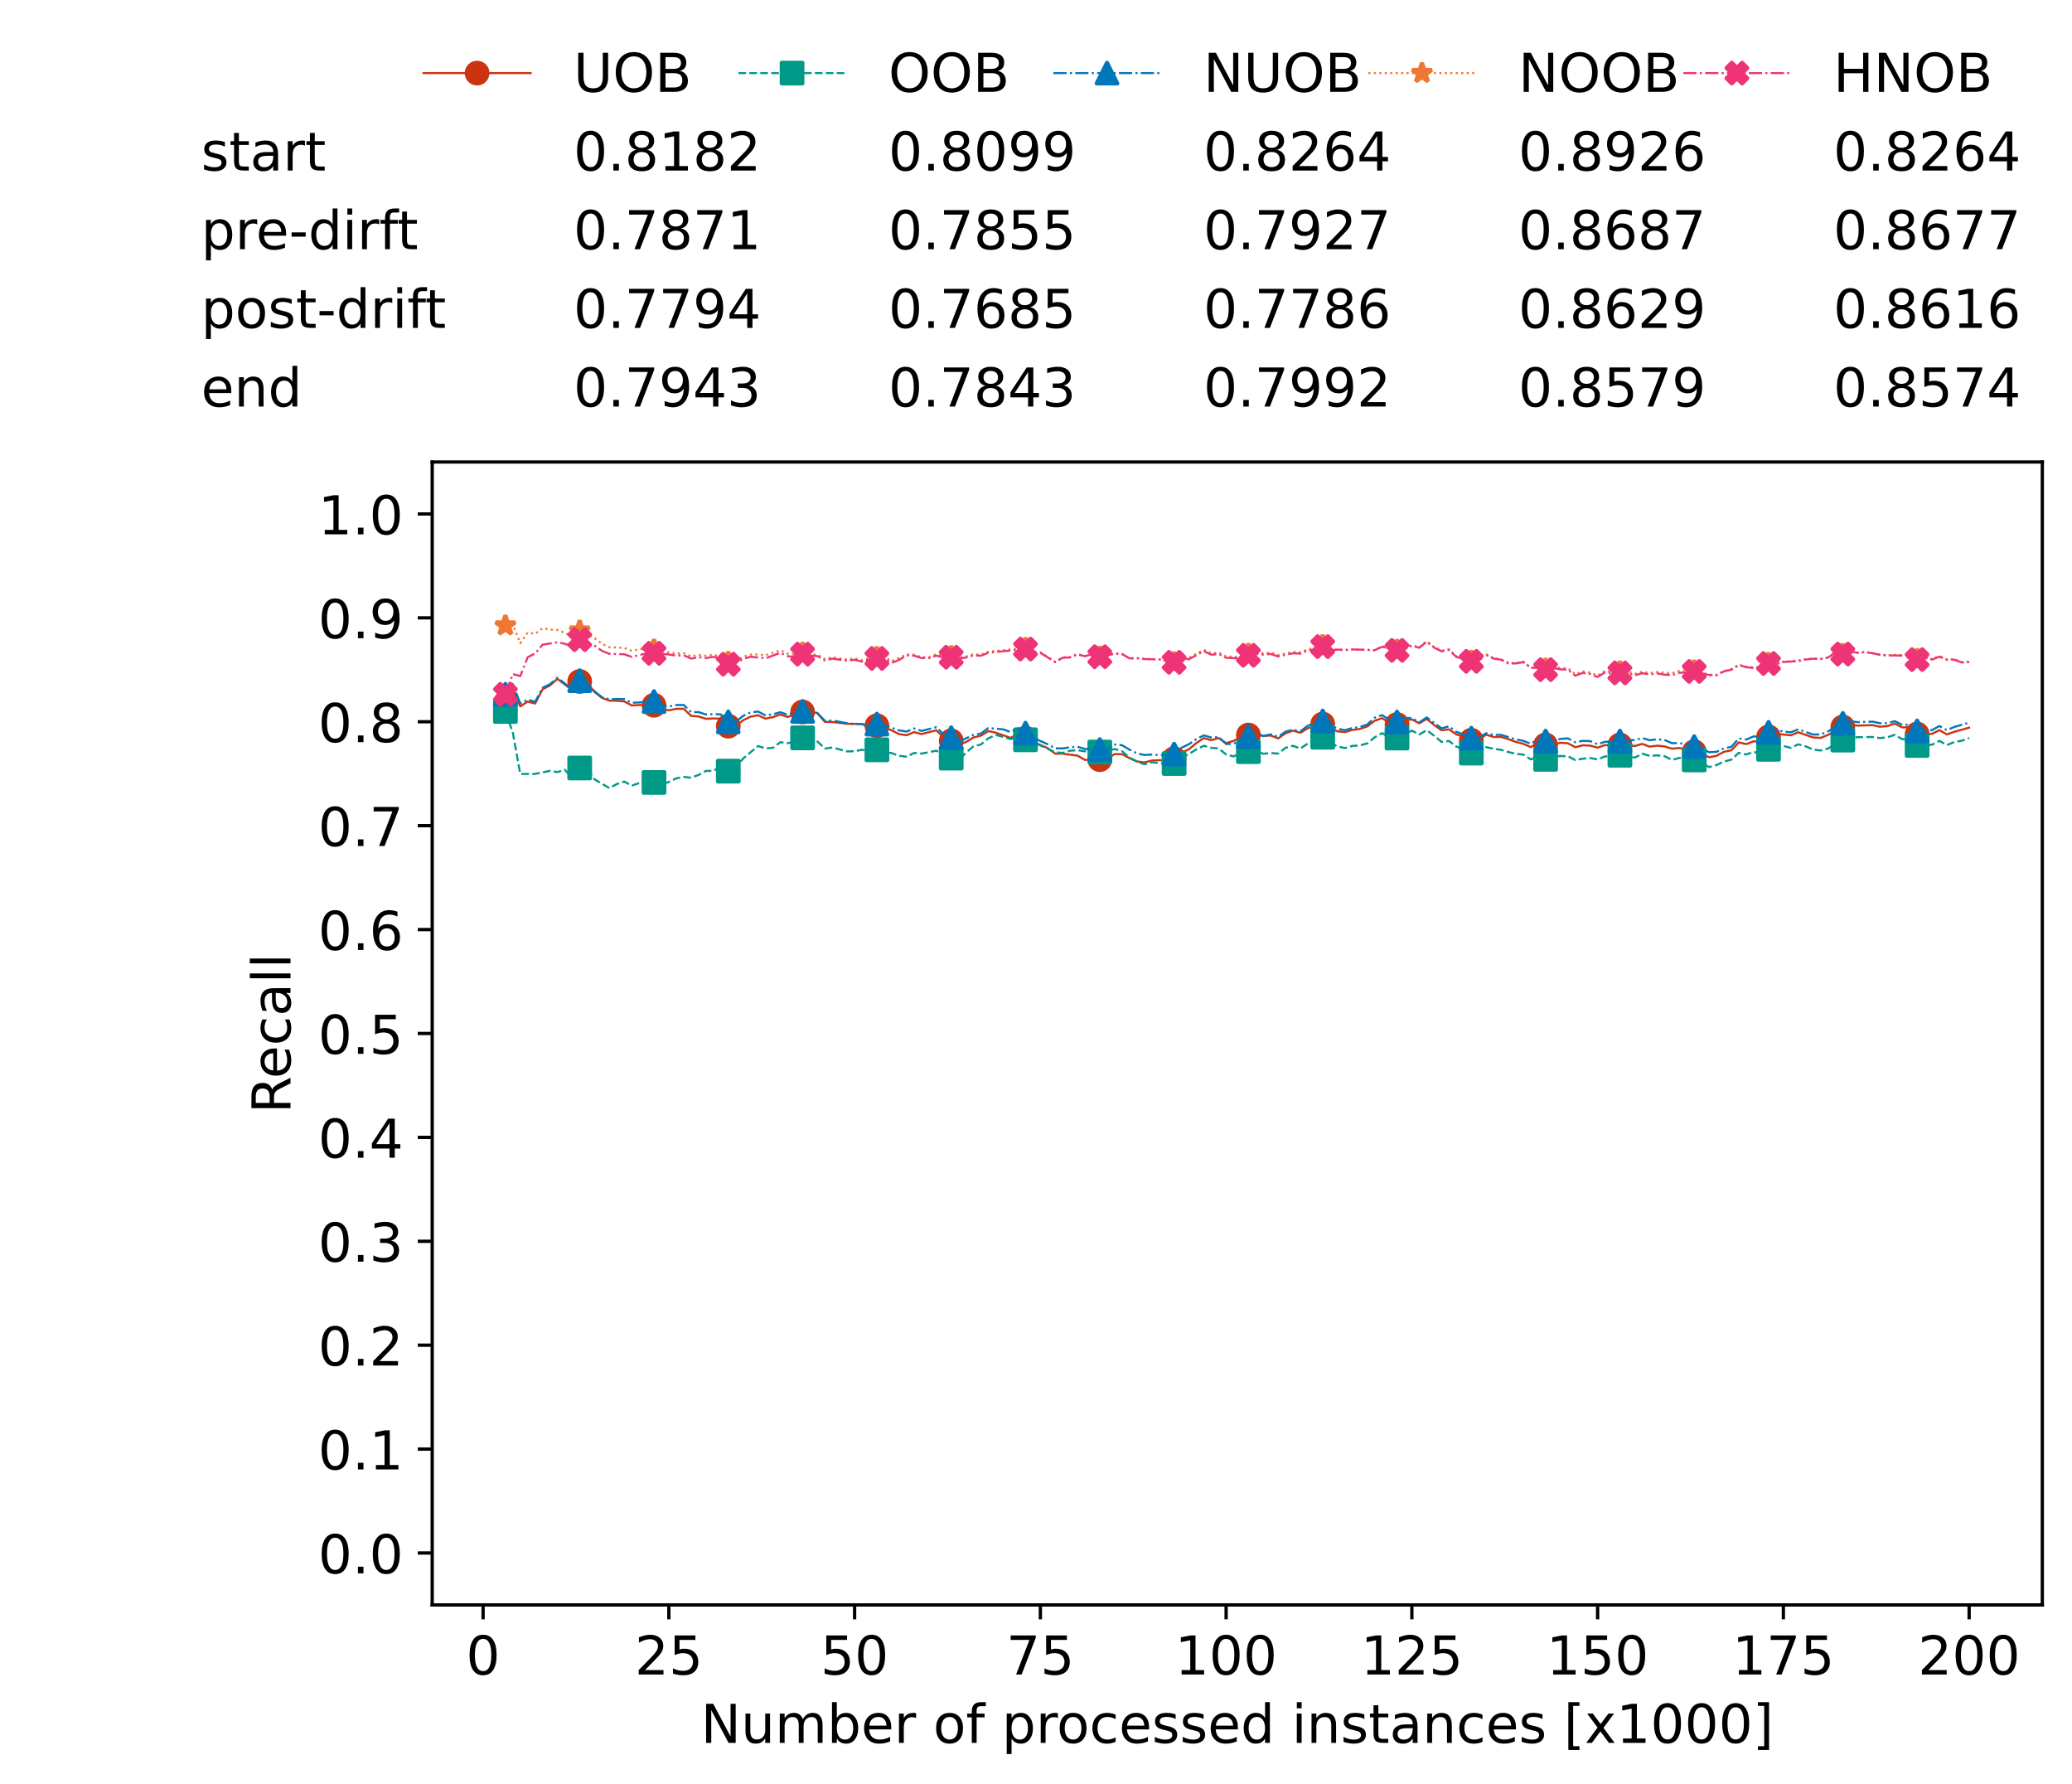 <?xml version="1.0" encoding="utf-8" standalone="no"?>
<!DOCTYPE svg PUBLIC "-//W3C//DTD SVG 1.1//EN"
  "http://www.w3.org/Graphics/SVG/1.1/DTD/svg11.dtd">
<!-- Created with matplotlib (https://matplotlib.org/) -->
<svg height="432.615pt" version="1.1" viewBox="0 0 502.65 432.615" width="502.65pt" xmlns="http://www.w3.org/2000/svg" xmlns:xlink="http://www.w3.org/1999/xlink">
 <defs>
  <style type="text/css">*{stroke-linecap:butt;stroke-linejoin:round;}</style>
 </defs>
 <g id="figure_1">
  <g id="patch_1">
   <path d="M 0 432.615 
L 502.65 432.615 
L 502.65 0 
L 0 0 
z
" style="fill:#ffffff;"/>
  </g>
  <g id="axes_1">
   <g id="patch_2">
    <path d="M 104.85 389.252 
L 495.45 389.252 
L 495.45 112.052 
L 104.85 112.052 
z
" style="fill:#ffffff;"/>
   </g>
   <g id="matplotlib.axis_1">
    <g id="xtick_1">
     <g id="line2d_1">
      <defs>
       <path d="M 0 0 
L 0 3.5 
" id="m27d9b72122" style="stroke:#000000;stroke-width:0.8;"/>
      </defs>
      <g>
       <use style="stroke:#000000;stroke-width:0.8;" x="117.197" xlink:href="#m27d9b72122" y="389.252"/>
      </g>
     </g>
     <g id="text_1">
      <!-- 0 -->
      <g transform="translate(113.061 406.13)scale(0.13 -0.13)">
       <defs>
        <path d="M 31.781 66.406 
Q 24.172 66.406 20.328 58.906 
Q 16.5 51.422 16.5 36.375 
Q 16.5 21.391 20.328 13.891 
Q 24.172 6.391 31.781 6.391 
Q 39.453 6.391 43.281 13.891 
Q 47.125 21.391 47.125 36.375 
Q 47.125 51.422 43.281 58.906 
Q 39.453 66.406 31.781 66.406 
z
M 31.781 74.219 
Q 44.047 74.219 50.516 64.516 
Q 56.984 54.828 56.984 36.375 
Q 56.984 17.969 50.516 8.266 
Q 44.047 -1.422 31.781 -1.422 
Q 19.531 -1.422 13.062 8.266 
Q 6.594 17.969 6.594 36.375 
Q 6.594 54.828 13.062 64.516 
Q 19.531 74.219 31.781 74.219 
z
" id="DejaVuSans-48"/>
       </defs>
       <use xlink:href="#DejaVuSans-48"/>
      </g>
     </g>
    </g>
    <g id="xtick_2">
     <g id="line2d_2">
      <g>
       <use style="stroke:#000000;stroke-width:0.8;" x="162.259" xlink:href="#m27d9b72122" y="389.252"/>
      </g>
     </g>
     <g id="text_2">
      <!-- 25 -->
      <g transform="translate(153.988 406.13)scale(0.13 -0.13)">
       <defs>
        <path d="M 19.188 8.297 
L 53.609 8.297 
L 53.609 0 
L 7.328 0 
L 7.328 8.297 
Q 12.938 14.109 22.625 23.891 
Q 32.328 33.688 34.812 36.531 
Q 39.547 41.844 41.422 45.531 
Q 43.312 49.219 43.312 52.781 
Q 43.312 58.594 39.234 62.25 
Q 35.156 65.922 28.609 65.922 
Q 23.969 65.922 18.812 64.312 
Q 13.672 62.703 7.812 59.422 
L 7.812 69.391 
Q 13.766 71.781 18.938 73 
Q 24.125 74.219 28.422 74.219 
Q 39.75 74.219 46.484 68.547 
Q 53.219 62.891 53.219 53.422 
Q 53.219 48.922 51.531 44.891 
Q 49.859 40.875 45.406 35.406 
Q 44.188 33.984 37.641 27.219 
Q 31.109 20.453 19.188 8.297 
z
" id="DejaVuSans-50"/>
        <path d="M 10.797 72.906 
L 49.516 72.906 
L 49.516 64.594 
L 19.828 64.594 
L 19.828 46.734 
Q 21.969 47.469 24.109 47.828 
Q 26.266 48.188 28.422 48.188 
Q 40.625 48.188 47.75 41.5 
Q 54.891 34.812 54.891 23.391 
Q 54.891 11.625 47.562 5.094 
Q 40.234 -1.422 26.906 -1.422 
Q 22.312 -1.422 17.547 -0.641 
Q 12.797 0.141 7.719 1.703 
L 7.719 11.625 
Q 12.109 9.234 16.797 8.062 
Q 21.484 6.891 26.703 6.891 
Q 35.156 6.891 40.078 11.328 
Q 45.016 15.766 45.016 23.391 
Q 45.016 31 40.078 35.438 
Q 35.156 39.891 26.703 39.891 
Q 22.75 39.891 18.812 39.016 
Q 14.891 38.141 10.797 36.281 
z
" id="DejaVuSans-53"/>
       </defs>
       <use xlink:href="#DejaVuSans-50"/>
       <use x="63.623" xlink:href="#DejaVuSans-53"/>
      </g>
     </g>
    </g>
    <g id="xtick_3">
     <g id="line2d_3">
      <g>
       <use style="stroke:#000000;stroke-width:0.8;" x="207.322" xlink:href="#m27d9b72122" y="389.252"/>
      </g>
     </g>
     <g id="text_3">
      <!-- 50 -->
      <g transform="translate(199.05 406.13)scale(0.13 -0.13)">
       <use xlink:href="#DejaVuSans-53"/>
       <use x="63.623" xlink:href="#DejaVuSans-48"/>
      </g>
     </g>
    </g>
    <g id="xtick_4">
     <g id="line2d_4">
      <g>
       <use style="stroke:#000000;stroke-width:0.8;" x="252.384" xlink:href="#m27d9b72122" y="389.252"/>
      </g>
     </g>
     <g id="text_4">
      <!-- 75 -->
      <g transform="translate(244.113 406.13)scale(0.13 -0.13)">
       <defs>
        <path d="M 8.203 72.906 
L 55.078 72.906 
L 55.078 68.703 
L 28.609 0 
L 18.312 0 
L 43.219 64.594 
L 8.203 64.594 
z
" id="DejaVuSans-55"/>
       </defs>
       <use xlink:href="#DejaVuSans-55"/>
       <use x="63.623" xlink:href="#DejaVuSans-53"/>
      </g>
     </g>
    </g>
    <g id="xtick_5">
     <g id="line2d_5">
      <g>
       <use style="stroke:#000000;stroke-width:0.8;" x="297.446" xlink:href="#m27d9b72122" y="389.252"/>
      </g>
     </g>
     <g id="text_5">
      <!-- 100 -->
      <g transform="translate(285.039 406.13)scale(0.13 -0.13)">
       <defs>
        <path d="M 12.406 8.297 
L 28.516 8.297 
L 28.516 63.922 
L 10.984 60.406 
L 10.984 69.391 
L 28.422 72.906 
L 38.281 72.906 
L 38.281 8.297 
L 54.391 8.297 
L 54.391 0 
L 12.406 0 
z
" id="DejaVuSans-49"/>
       </defs>
       <use xlink:href="#DejaVuSans-49"/>
       <use x="63.623" xlink:href="#DejaVuSans-48"/>
       <use x="127.246" xlink:href="#DejaVuSans-48"/>
      </g>
     </g>
    </g>
    <g id="xtick_6">
     <g id="line2d_6">
      <g>
       <use style="stroke:#000000;stroke-width:0.8;" x="342.509" xlink:href="#m27d9b72122" y="389.252"/>
      </g>
     </g>
     <g id="text_6">
      <!-- 125 -->
      <g transform="translate(330.102 406.13)scale(0.13 -0.13)">
       <use xlink:href="#DejaVuSans-49"/>
       <use x="63.623" xlink:href="#DejaVuSans-50"/>
       <use x="127.246" xlink:href="#DejaVuSans-53"/>
      </g>
     </g>
    </g>
    <g id="xtick_7">
     <g id="line2d_7">
      <g>
       <use style="stroke:#000000;stroke-width:0.8;" x="387.571" xlink:href="#m27d9b72122" y="389.252"/>
      </g>
     </g>
     <g id="text_7">
      <!-- 150 -->
      <g transform="translate(375.164 406.13)scale(0.13 -0.13)">
       <use xlink:href="#DejaVuSans-49"/>
       <use x="63.623" xlink:href="#DejaVuSans-53"/>
       <use x="127.246" xlink:href="#DejaVuSans-48"/>
      </g>
     </g>
    </g>
    <g id="xtick_8">
     <g id="line2d_8">
      <g>
       <use style="stroke:#000000;stroke-width:0.8;" x="432.633" xlink:href="#m27d9b72122" y="389.252"/>
      </g>
     </g>
     <g id="text_8">
      <!-- 175 -->
      <g transform="translate(420.226 406.13)scale(0.13 -0.13)">
       <use xlink:href="#DejaVuSans-49"/>
       <use x="63.623" xlink:href="#DejaVuSans-55"/>
       <use x="127.246" xlink:href="#DejaVuSans-53"/>
      </g>
     </g>
    </g>
    <g id="xtick_9">
     <g id="line2d_9">
      <g>
       <use style="stroke:#000000;stroke-width:0.8;" x="477.695" xlink:href="#m27d9b72122" y="389.252"/>
      </g>
     </g>
     <g id="text_9">
      <!-- 200 -->
      <g transform="translate(465.289 406.13)scale(0.13 -0.13)">
       <use xlink:href="#DejaVuSans-50"/>
       <use x="63.623" xlink:href="#DejaVuSans-48"/>
       <use x="127.246" xlink:href="#DejaVuSans-48"/>
      </g>
     </g>
    </g>
    <g id="text_10">
     <!-- Number of processed instances [x1000] -->
     <g transform="translate(170.025 422.711)scale(0.13 -0.13)">
      <defs>
       <path d="M 9.812 72.906 
L 23.094 72.906 
L 55.422 11.922 
L 55.422 72.906 
L 64.984 72.906 
L 64.984 0 
L 51.703 0 
L 19.391 60.984 
L 19.391 0 
L 9.812 0 
z
" id="DejaVuSans-78"/>
       <path d="M 8.5 21.578 
L 8.5 54.688 
L 17.484 54.688 
L 17.484 21.922 
Q 17.484 14.156 20.5 10.266 
Q 23.531 6.391 29.594 6.391 
Q 36.859 6.391 41.078 11.031 
Q 45.312 15.672 45.312 23.688 
L 45.312 54.688 
L 54.297 54.688 
L 54.297 0 
L 45.312 0 
L 45.312 8.406 
Q 42.047 3.422 37.719 1 
Q 33.406 -1.422 27.688 -1.422 
Q 18.266 -1.422 13.375 4.438 
Q 8.5 10.297 8.5 21.578 
z
M 31.109 56 
z
" id="DejaVuSans-117"/>
       <path d="M 52 44.188 
Q 55.375 50.25 60.062 53.125 
Q 64.75 56 71.094 56 
Q 79.641 56 84.281 50.016 
Q 88.922 44.047 88.922 33.016 
L 88.922 0 
L 79.891 0 
L 79.891 32.719 
Q 79.891 40.578 77.094 44.375 
Q 74.312 48.188 68.609 48.188 
Q 61.625 48.188 57.562 43.547 
Q 53.516 38.922 53.516 30.906 
L 53.516 0 
L 44.484 0 
L 44.484 32.719 
Q 44.484 40.625 41.703 44.406 
Q 38.922 48.188 33.109 48.188 
Q 26.219 48.188 22.156 43.531 
Q 18.109 38.875 18.109 30.906 
L 18.109 0 
L 9.078 0 
L 9.078 54.688 
L 18.109 54.688 
L 18.109 46.188 
Q 21.188 51.219 25.484 53.609 
Q 29.781 56 35.688 56 
Q 41.656 56 45.828 52.969 
Q 50 49.953 52 44.188 
z
" id="DejaVuSans-109"/>
       <path d="M 48.688 27.297 
Q 48.688 37.203 44.609 42.844 
Q 40.531 48.484 33.406 48.484 
Q 26.266 48.484 22.188 42.844 
Q 18.109 37.203 18.109 27.297 
Q 18.109 17.391 22.188 11.75 
Q 26.266 6.109 33.406 6.109 
Q 40.531 6.109 44.609 11.75 
Q 48.688 17.391 48.688 27.297 
z
M 18.109 46.391 
Q 20.953 51.266 25.266 53.625 
Q 29.594 56 35.594 56 
Q 45.562 56 51.781 48.094 
Q 58.016 40.188 58.016 27.297 
Q 58.016 14.406 51.781 6.484 
Q 45.562 -1.422 35.594 -1.422 
Q 29.594 -1.422 25.266 0.953 
Q 20.953 3.328 18.109 8.203 
L 18.109 0 
L 9.078 0 
L 9.078 75.984 
L 18.109 75.984 
z
" id="DejaVuSans-98"/>
       <path d="M 56.203 29.594 
L 56.203 25.203 
L 14.891 25.203 
Q 15.484 15.922 20.484 11.062 
Q 25.484 6.203 34.422 6.203 
Q 39.594 6.203 44.453 7.469 
Q 49.312 8.734 54.109 11.281 
L 54.109 2.781 
Q 49.266 0.734 44.188 -0.344 
Q 39.109 -1.422 33.891 -1.422 
Q 20.797 -1.422 13.156 6.188 
Q 5.516 13.812 5.516 26.812 
Q 5.516 40.234 12.766 48.109 
Q 20.016 56 32.328 56 
Q 43.359 56 49.781 48.891 
Q 56.203 41.797 56.203 29.594 
z
M 47.219 32.234 
Q 47.125 39.594 43.094 43.984 
Q 39.062 48.391 32.422 48.391 
Q 24.906 48.391 20.391 44.141 
Q 15.875 39.891 15.188 32.172 
z
" id="DejaVuSans-101"/>
       <path d="M 41.109 46.297 
Q 39.594 47.172 37.812 47.578 
Q 36.031 48 33.891 48 
Q 26.266 48 22.188 43.047 
Q 18.109 38.094 18.109 28.812 
L 18.109 0 
L 9.078 0 
L 9.078 54.688 
L 18.109 54.688 
L 18.109 46.188 
Q 20.953 51.172 25.484 53.578 
Q 30.031 56 36.531 56 
Q 37.453 56 38.578 55.875 
Q 39.703 55.766 41.062 55.516 
z
" id="DejaVuSans-114"/>
       <path id="DejaVuSans-32"/>
       <path d="M 30.609 48.391 
Q 23.391 48.391 19.188 42.75 
Q 14.984 37.109 14.984 27.297 
Q 14.984 17.484 19.156 11.844 
Q 23.344 6.203 30.609 6.203 
Q 37.797 6.203 41.984 11.859 
Q 46.188 17.531 46.188 27.297 
Q 46.188 37.016 41.984 42.703 
Q 37.797 48.391 30.609 48.391 
z
M 30.609 56 
Q 42.328 56 49.016 48.375 
Q 55.719 40.766 55.719 27.297 
Q 55.719 13.875 49.016 6.219 
Q 42.328 -1.422 30.609 -1.422 
Q 18.844 -1.422 12.172 6.219 
Q 5.516 13.875 5.516 27.297 
Q 5.516 40.766 12.172 48.375 
Q 18.844 56 30.609 56 
z
" id="DejaVuSans-111"/>
       <path d="M 37.109 75.984 
L 37.109 68.5 
L 28.516 68.5 
Q 23.688 68.5 21.797 66.547 
Q 19.922 64.594 19.922 59.516 
L 19.922 54.688 
L 34.719 54.688 
L 34.719 47.703 
L 19.922 47.703 
L 19.922 0 
L 10.891 0 
L 10.891 47.703 
L 2.297 47.703 
L 2.297 54.688 
L 10.891 54.688 
L 10.891 58.5 
Q 10.891 67.625 15.141 71.797 
Q 19.391 75.984 28.609 75.984 
z
" id="DejaVuSans-102"/>
       <path d="M 18.109 8.203 
L 18.109 -20.797 
L 9.078 -20.797 
L 9.078 54.688 
L 18.109 54.688 
L 18.109 46.391 
Q 20.953 51.266 25.266 53.625 
Q 29.594 56 35.594 56 
Q 45.562 56 51.781 48.094 
Q 58.016 40.188 58.016 27.297 
Q 58.016 14.406 51.781 6.484 
Q 45.562 -1.422 35.594 -1.422 
Q 29.594 -1.422 25.266 0.953 
Q 20.953 3.328 18.109 8.203 
z
M 48.688 27.297 
Q 48.688 37.203 44.609 42.844 
Q 40.531 48.484 33.406 48.484 
Q 26.266 48.484 22.188 42.844 
Q 18.109 37.203 18.109 27.297 
Q 18.109 17.391 22.188 11.75 
Q 26.266 6.109 33.406 6.109 
Q 40.531 6.109 44.609 11.75 
Q 48.688 17.391 48.688 27.297 
z
" id="DejaVuSans-112"/>
       <path d="M 48.781 52.594 
L 48.781 44.188 
Q 44.969 46.297 41.141 47.344 
Q 37.312 48.391 33.406 48.391 
Q 24.656 48.391 19.812 42.844 
Q 14.984 37.312 14.984 27.297 
Q 14.984 17.281 19.812 11.734 
Q 24.656 6.203 33.406 6.203 
Q 37.312 6.203 41.141 7.25 
Q 44.969 8.297 48.781 10.406 
L 48.781 2.094 
Q 45.016 0.344 40.984 -0.531 
Q 36.969 -1.422 32.422 -1.422 
Q 20.062 -1.422 12.781 6.344 
Q 5.516 14.109 5.516 27.297 
Q 5.516 40.672 12.859 48.328 
Q 20.219 56 33.016 56 
Q 37.156 56 41.109 55.141 
Q 45.062 54.297 48.781 52.594 
z
" id="DejaVuSans-99"/>
       <path d="M 44.281 53.078 
L 44.281 44.578 
Q 40.484 46.531 36.375 47.5 
Q 32.281 48.484 27.875 48.484 
Q 21.188 48.484 17.844 46.438 
Q 14.5 44.391 14.5 40.281 
Q 14.5 37.156 16.891 35.375 
Q 19.281 33.594 26.516 31.984 
L 29.594 31.297 
Q 39.156 29.25 43.188 25.516 
Q 47.219 21.781 47.219 15.094 
Q 47.219 7.469 41.188 3.016 
Q 35.156 -1.422 24.609 -1.422 
Q 20.219 -1.422 15.453 -0.562 
Q 10.688 0.297 5.422 2 
L 5.422 11.281 
Q 10.406 8.688 15.234 7.391 
Q 20.062 6.109 24.812 6.109 
Q 31.156 6.109 34.562 8.281 
Q 37.984 10.453 37.984 14.406 
Q 37.984 18.062 35.516 20.016 
Q 33.062 21.969 24.703 23.781 
L 21.578 24.516 
Q 13.234 26.266 9.516 29.906 
Q 5.812 33.547 5.812 39.891 
Q 5.812 47.609 11.281 51.797 
Q 16.75 56 26.812 56 
Q 31.781 56 36.172 55.266 
Q 40.578 54.547 44.281 53.078 
z
" id="DejaVuSans-115"/>
       <path d="M 45.406 46.391 
L 45.406 75.984 
L 54.391 75.984 
L 54.391 0 
L 45.406 0 
L 45.406 8.203 
Q 42.578 3.328 38.25 0.953 
Q 33.938 -1.422 27.875 -1.422 
Q 17.969 -1.422 11.734 6.484 
Q 5.516 14.406 5.516 27.297 
Q 5.516 40.188 11.734 48.094 
Q 17.969 56 27.875 56 
Q 33.938 56 38.25 53.625 
Q 42.578 51.266 45.406 46.391 
z
M 14.797 27.297 
Q 14.797 17.391 18.875 11.75 
Q 22.953 6.109 30.078 6.109 
Q 37.203 6.109 41.297 11.75 
Q 45.406 17.391 45.406 27.297 
Q 45.406 37.203 41.297 42.844 
Q 37.203 48.484 30.078 48.484 
Q 22.953 48.484 18.875 42.844 
Q 14.797 37.203 14.797 27.297 
z
" id="DejaVuSans-100"/>
       <path d="M 9.422 54.688 
L 18.406 54.688 
L 18.406 0 
L 9.422 0 
z
M 9.422 75.984 
L 18.406 75.984 
L 18.406 64.594 
L 9.422 64.594 
z
" id="DejaVuSans-105"/>
       <path d="M 54.891 33.016 
L 54.891 0 
L 45.906 0 
L 45.906 32.719 
Q 45.906 40.484 42.875 44.328 
Q 39.844 48.188 33.797 48.188 
Q 26.516 48.188 22.312 43.547 
Q 18.109 38.922 18.109 30.906 
L 18.109 0 
L 9.078 0 
L 9.078 54.688 
L 18.109 54.688 
L 18.109 46.188 
Q 21.344 51.125 25.703 53.562 
Q 30.078 56 35.797 56 
Q 45.219 56 50.047 50.172 
Q 54.891 44.344 54.891 33.016 
z
" id="DejaVuSans-110"/>
       <path d="M 18.312 70.219 
L 18.312 54.688 
L 36.812 54.688 
L 36.812 47.703 
L 18.312 47.703 
L 18.312 18.016 
Q 18.312 11.328 20.141 9.422 
Q 21.969 7.516 27.594 7.516 
L 36.812 7.516 
L 36.812 0 
L 27.594 0 
Q 17.188 0 13.234 3.875 
Q 9.281 7.766 9.281 18.016 
L 9.281 47.703 
L 2.688 47.703 
L 2.688 54.688 
L 9.281 54.688 
L 9.281 70.219 
z
" id="DejaVuSans-116"/>
       <path d="M 34.281 27.484 
Q 23.391 27.484 19.188 25 
Q 14.984 22.516 14.984 16.5 
Q 14.984 11.719 18.141 8.906 
Q 21.297 6.109 26.703 6.109 
Q 34.188 6.109 38.703 11.406 
Q 43.219 16.703 43.219 25.484 
L 43.219 27.484 
z
M 52.203 31.203 
L 52.203 0 
L 43.219 0 
L 43.219 8.297 
Q 40.141 3.328 35.547 0.953 
Q 30.953 -1.422 24.312 -1.422 
Q 15.922 -1.422 10.953 3.297 
Q 6 8.016 6 15.922 
Q 6 25.141 12.172 29.828 
Q 18.359 34.516 30.609 34.516 
L 43.219 34.516 
L 43.219 35.406 
Q 43.219 41.609 39.141 45 
Q 35.062 48.391 27.688 48.391 
Q 23 48.391 18.547 47.266 
Q 14.109 46.141 10.016 43.891 
L 10.016 52.203 
Q 14.938 54.109 19.578 55.047 
Q 24.219 56 28.609 56 
Q 40.484 56 46.344 49.844 
Q 52.203 43.703 52.203 31.203 
z
" id="DejaVuSans-97"/>
       <path d="M 8.594 75.984 
L 29.297 75.984 
L 29.297 69 
L 17.578 69 
L 17.578 -6.203 
L 29.297 -6.203 
L 29.297 -13.188 
L 8.594 -13.188 
z
" id="DejaVuSans-91"/>
       <path d="M 54.891 54.688 
L 35.109 28.078 
L 55.906 0 
L 45.312 0 
L 29.391 21.484 
L 13.484 0 
L 2.875 0 
L 24.125 28.609 
L 4.688 54.688 
L 15.281 54.688 
L 29.781 35.203 
L 44.281 54.688 
z
" id="DejaVuSans-120"/>
       <path d="M 30.422 75.984 
L 30.422 -13.188 
L 9.719 -13.188 
L 9.719 -6.203 
L 21.391 -6.203 
L 21.391 69 
L 9.719 69 
L 9.719 75.984 
z
" id="DejaVuSans-93"/>
      </defs>
      <use xlink:href="#DejaVuSans-78"/>
      <use x="74.805" xlink:href="#DejaVuSans-117"/>
      <use x="138.184" xlink:href="#DejaVuSans-109"/>
      <use x="235.596" xlink:href="#DejaVuSans-98"/>
      <use x="299.072" xlink:href="#DejaVuSans-101"/>
      <use x="360.596" xlink:href="#DejaVuSans-114"/>
      <use x="401.709" xlink:href="#DejaVuSans-32"/>
      <use x="433.496" xlink:href="#DejaVuSans-111"/>
      <use x="494.678" xlink:href="#DejaVuSans-102"/>
      <use x="529.883" xlink:href="#DejaVuSans-32"/>
      <use x="561.67" xlink:href="#DejaVuSans-112"/>
      <use x="625.146" xlink:href="#DejaVuSans-114"/>
      <use x="664.01" xlink:href="#DejaVuSans-111"/>
      <use x="725.191" xlink:href="#DejaVuSans-99"/>
      <use x="780.172" xlink:href="#DejaVuSans-101"/>
      <use x="841.695" xlink:href="#DejaVuSans-115"/>
      <use x="893.795" xlink:href="#DejaVuSans-115"/>
      <use x="945.895" xlink:href="#DejaVuSans-101"/>
      <use x="1007.418" xlink:href="#DejaVuSans-100"/>
      <use x="1070.895" xlink:href="#DejaVuSans-32"/>
      <use x="1102.682" xlink:href="#DejaVuSans-105"/>
      <use x="1130.465" xlink:href="#DejaVuSans-110"/>
      <use x="1193.844" xlink:href="#DejaVuSans-115"/>
      <use x="1245.943" xlink:href="#DejaVuSans-116"/>
      <use x="1285.152" xlink:href="#DejaVuSans-97"/>
      <use x="1346.432" xlink:href="#DejaVuSans-110"/>
      <use x="1409.811" xlink:href="#DejaVuSans-99"/>
      <use x="1464.791" xlink:href="#DejaVuSans-101"/>
      <use x="1526.314" xlink:href="#DejaVuSans-115"/>
      <use x="1578.414" xlink:href="#DejaVuSans-32"/>
      <use x="1610.201" xlink:href="#DejaVuSans-91"/>
      <use x="1649.215" xlink:href="#DejaVuSans-120"/>
      <use x="1708.395" xlink:href="#DejaVuSans-49"/>
      <use x="1772.018" xlink:href="#DejaVuSans-48"/>
      <use x="1835.641" xlink:href="#DejaVuSans-48"/>
      <use x="1899.264" xlink:href="#DejaVuSans-48"/>
      <use x="1962.887" xlink:href="#DejaVuSans-93"/>
     </g>
    </g>
   </g>
   <g id="matplotlib.axis_2">
    <g id="ytick_1">
     <g id="line2d_10">
      <defs>
       <path d="M 0 0 
L -3.5 0 
" id="mf69c53e6b1" style="stroke:#000000;stroke-width:0.8;"/>
      </defs>
      <g>
       <use style="stroke:#000000;stroke-width:0.8;" x="104.85" xlink:href="#mf69c53e6b1" y="376.652"/>
      </g>
     </g>
     <g id="text_11">
      <!-- 0.0 -->
      <g transform="translate(77.176 381.591)scale(0.13 -0.13)">
       <defs>
        <path d="M 10.688 12.406 
L 21 12.406 
L 21 0 
L 10.688 0 
z
" id="DejaVuSans-46"/>
       </defs>
       <use xlink:href="#DejaVuSans-48"/>
       <use x="63.623" xlink:href="#DejaVuSans-46"/>
       <use x="95.41" xlink:href="#DejaVuSans-48"/>
      </g>
     </g>
    </g>
    <g id="ytick_2">
     <g id="line2d_11">
      <g>
       <use style="stroke:#000000;stroke-width:0.8;" x="104.85" xlink:href="#mf69c53e6b1" y="351.452"/>
      </g>
     </g>
     <g id="text_12">
      <!-- 0.1 -->
      <g transform="translate(77.176 356.391)scale(0.13 -0.13)">
       <use xlink:href="#DejaVuSans-48"/>
       <use x="63.623" xlink:href="#DejaVuSans-46"/>
       <use x="95.41" xlink:href="#DejaVuSans-49"/>
      </g>
     </g>
    </g>
    <g id="ytick_3">
     <g id="line2d_12">
      <g>
       <use style="stroke:#000000;stroke-width:0.8;" x="104.85" xlink:href="#mf69c53e6b1" y="326.252"/>
      </g>
     </g>
     <g id="text_13">
      <!-- 0.2 -->
      <g transform="translate(77.176 331.191)scale(0.13 -0.13)">
       <use xlink:href="#DejaVuSans-48"/>
       <use x="63.623" xlink:href="#DejaVuSans-46"/>
       <use x="95.41" xlink:href="#DejaVuSans-50"/>
      </g>
     </g>
    </g>
    <g id="ytick_4">
     <g id="line2d_13">
      <g>
       <use style="stroke:#000000;stroke-width:0.8;" x="104.85" xlink:href="#mf69c53e6b1" y="301.052"/>
      </g>
     </g>
     <g id="text_14">
      <!-- 0.3 -->
      <g transform="translate(77.176 305.991)scale(0.13 -0.13)">
       <defs>
        <path d="M 40.578 39.312 
Q 47.656 37.797 51.625 33 
Q 55.609 28.219 55.609 21.188 
Q 55.609 10.406 48.188 4.484 
Q 40.766 -1.422 27.094 -1.422 
Q 22.516 -1.422 17.656 -0.516 
Q 12.797 0.391 7.625 2.203 
L 7.625 11.719 
Q 11.719 9.328 16.594 8.109 
Q 21.484 6.891 26.812 6.891 
Q 36.078 6.891 40.938 10.547 
Q 45.797 14.203 45.797 21.188 
Q 45.797 27.641 41.281 31.266 
Q 36.766 34.906 28.719 34.906 
L 20.219 34.906 
L 20.219 43.016 
L 29.109 43.016 
Q 36.375 43.016 40.234 45.922 
Q 44.094 48.828 44.094 54.297 
Q 44.094 59.906 40.109 62.906 
Q 36.141 65.922 28.719 65.922 
Q 24.656 65.922 20.016 65.031 
Q 15.375 64.156 9.812 62.312 
L 9.812 71.094 
Q 15.438 72.656 20.344 73.438 
Q 25.25 74.219 29.594 74.219 
Q 40.828 74.219 47.359 69.109 
Q 53.906 64.016 53.906 55.328 
Q 53.906 49.266 50.438 45.094 
Q 46.969 40.922 40.578 39.312 
z
" id="DejaVuSans-51"/>
       </defs>
       <use xlink:href="#DejaVuSans-48"/>
       <use x="63.623" xlink:href="#DejaVuSans-46"/>
       <use x="95.41" xlink:href="#DejaVuSans-51"/>
      </g>
     </g>
    </g>
    <g id="ytick_5">
     <g id="line2d_14">
      <g>
       <use style="stroke:#000000;stroke-width:0.8;" x="104.85" xlink:href="#mf69c53e6b1" y="275.852"/>
      </g>
     </g>
     <g id="text_15">
      <!-- 0.4 -->
      <g transform="translate(77.176 280.791)scale(0.13 -0.13)">
       <defs>
        <path d="M 37.797 64.312 
L 12.891 25.391 
L 37.797 25.391 
z
M 35.203 72.906 
L 47.609 72.906 
L 47.609 25.391 
L 58.016 25.391 
L 58.016 17.188 
L 47.609 17.188 
L 47.609 0 
L 37.797 0 
L 37.797 17.188 
L 4.891 17.188 
L 4.891 26.703 
z
" id="DejaVuSans-52"/>
       </defs>
       <use xlink:href="#DejaVuSans-48"/>
       <use x="63.623" xlink:href="#DejaVuSans-46"/>
       <use x="95.41" xlink:href="#DejaVuSans-52"/>
      </g>
     </g>
    </g>
    <g id="ytick_6">
     <g id="line2d_15">
      <g>
       <use style="stroke:#000000;stroke-width:0.8;" x="104.85" xlink:href="#mf69c53e6b1" y="250.652"/>
      </g>
     </g>
     <g id="text_16">
      <!-- 0.5 -->
      <g transform="translate(77.176 255.591)scale(0.13 -0.13)">
       <use xlink:href="#DejaVuSans-48"/>
       <use x="63.623" xlink:href="#DejaVuSans-46"/>
       <use x="95.41" xlink:href="#DejaVuSans-53"/>
      </g>
     </g>
    </g>
    <g id="ytick_7">
     <g id="line2d_16">
      <g>
       <use style="stroke:#000000;stroke-width:0.8;" x="104.85" xlink:href="#mf69c53e6b1" y="225.452"/>
      </g>
     </g>
     <g id="text_17">
      <!-- 0.6 -->
      <g transform="translate(77.176 230.391)scale(0.13 -0.13)">
       <defs>
        <path d="M 33.016 40.375 
Q 26.375 40.375 22.484 35.828 
Q 18.609 31.297 18.609 23.391 
Q 18.609 15.531 22.484 10.953 
Q 26.375 6.391 33.016 6.391 
Q 39.656 6.391 43.531 10.953 
Q 47.406 15.531 47.406 23.391 
Q 47.406 31.297 43.531 35.828 
Q 39.656 40.375 33.016 40.375 
z
M 52.594 71.297 
L 52.594 62.312 
Q 48.875 64.062 45.094 64.984 
Q 41.312 65.922 37.594 65.922 
Q 27.828 65.922 22.672 59.328 
Q 17.531 52.734 16.797 39.406 
Q 19.672 43.656 24.016 45.922 
Q 28.375 48.188 33.594 48.188 
Q 44.578 48.188 50.953 41.516 
Q 57.328 34.859 57.328 23.391 
Q 57.328 12.156 50.688 5.359 
Q 44.047 -1.422 33.016 -1.422 
Q 20.359 -1.422 13.672 8.266 
Q 6.984 17.969 6.984 36.375 
Q 6.984 53.656 15.188 63.938 
Q 23.391 74.219 37.203 74.219 
Q 40.922 74.219 44.703 73.484 
Q 48.484 72.75 52.594 71.297 
z
" id="DejaVuSans-54"/>
       </defs>
       <use xlink:href="#DejaVuSans-48"/>
       <use x="63.623" xlink:href="#DejaVuSans-46"/>
       <use x="95.41" xlink:href="#DejaVuSans-54"/>
      </g>
     </g>
    </g>
    <g id="ytick_8">
     <g id="line2d_17">
      <g>
       <use style="stroke:#000000;stroke-width:0.8;" x="104.85" xlink:href="#mf69c53e6b1" y="200.252"/>
      </g>
     </g>
     <g id="text_18">
      <!-- 0.7 -->
      <g transform="translate(77.176 205.191)scale(0.13 -0.13)">
       <use xlink:href="#DejaVuSans-48"/>
       <use x="63.623" xlink:href="#DejaVuSans-46"/>
       <use x="95.41" xlink:href="#DejaVuSans-55"/>
      </g>
     </g>
    </g>
    <g id="ytick_9">
     <g id="line2d_18">
      <g>
       <use style="stroke:#000000;stroke-width:0.8;" x="104.85" xlink:href="#mf69c53e6b1" y="175.052"/>
      </g>
     </g>
     <g id="text_19">
      <!-- 0.8 -->
      <g transform="translate(77.176 179.991)scale(0.13 -0.13)">
       <defs>
        <path d="M 31.781 34.625 
Q 24.75 34.625 20.719 30.859 
Q 16.703 27.094 16.703 20.516 
Q 16.703 13.922 20.719 10.156 
Q 24.75 6.391 31.781 6.391 
Q 38.812 6.391 42.859 10.172 
Q 46.922 13.969 46.922 20.516 
Q 46.922 27.094 42.891 30.859 
Q 38.875 34.625 31.781 34.625 
z
M 21.922 38.812 
Q 15.578 40.375 12.031 44.719 
Q 8.5 49.078 8.5 55.328 
Q 8.5 64.062 14.719 69.141 
Q 20.953 74.219 31.781 74.219 
Q 42.672 74.219 48.875 69.141 
Q 55.078 64.062 55.078 55.328 
Q 55.078 49.078 51.531 44.719 
Q 48 40.375 41.703 38.812 
Q 48.828 37.156 52.797 32.312 
Q 56.781 27.484 56.781 20.516 
Q 56.781 9.906 50.312 4.234 
Q 43.844 -1.422 31.781 -1.422 
Q 19.734 -1.422 13.25 4.234 
Q 6.781 9.906 6.781 20.516 
Q 6.781 27.484 10.781 32.312 
Q 14.797 37.156 21.922 38.812 
z
M 18.312 54.391 
Q 18.312 48.734 21.844 45.562 
Q 25.391 42.391 31.781 42.391 
Q 38.141 42.391 41.719 45.562 
Q 45.312 48.734 45.312 54.391 
Q 45.312 60.062 41.719 63.234 
Q 38.141 66.406 31.781 66.406 
Q 25.391 66.406 21.844 63.234 
Q 18.312 60.062 18.312 54.391 
z
" id="DejaVuSans-56"/>
       </defs>
       <use xlink:href="#DejaVuSans-48"/>
       <use x="63.623" xlink:href="#DejaVuSans-46"/>
       <use x="95.41" xlink:href="#DejaVuSans-56"/>
      </g>
     </g>
    </g>
    <g id="ytick_10">
     <g id="line2d_19">
      <g>
       <use style="stroke:#000000;stroke-width:0.8;" x="104.85" xlink:href="#mf69c53e6b1" y="149.852"/>
      </g>
     </g>
     <g id="text_20">
      <!-- 0.9 -->
      <g transform="translate(77.176 154.791)scale(0.13 -0.13)">
       <defs>
        <path d="M 10.984 1.516 
L 10.984 10.5 
Q 14.703 8.734 18.5 7.812 
Q 22.312 6.891 25.984 6.891 
Q 35.75 6.891 40.891 13.453 
Q 46.047 20.016 46.781 33.406 
Q 43.953 29.203 39.594 26.953 
Q 35.25 24.703 29.984 24.703 
Q 19.047 24.703 12.672 31.312 
Q 6.297 37.938 6.297 49.422 
Q 6.297 60.641 12.938 67.422 
Q 19.578 74.219 30.609 74.219 
Q 43.266 74.219 49.922 64.516 
Q 56.594 54.828 56.594 36.375 
Q 56.594 19.141 48.406 8.859 
Q 40.234 -1.422 26.422 -1.422 
Q 22.703 -1.422 18.891 -0.688 
Q 15.094 0.047 10.984 1.516 
z
M 30.609 32.422 
Q 37.25 32.422 41.125 36.953 
Q 45.016 41.5 45.016 49.422 
Q 45.016 57.281 41.125 61.844 
Q 37.25 66.406 30.609 66.406 
Q 23.969 66.406 20.094 61.844 
Q 16.219 57.281 16.219 49.422 
Q 16.219 41.5 20.094 36.953 
Q 23.969 32.422 30.609 32.422 
z
" id="DejaVuSans-57"/>
       </defs>
       <use xlink:href="#DejaVuSans-48"/>
       <use x="63.623" xlink:href="#DejaVuSans-46"/>
       <use x="95.41" xlink:href="#DejaVuSans-57"/>
      </g>
     </g>
    </g>
    <g id="ytick_11">
     <g id="line2d_20">
      <g>
       <use style="stroke:#000000;stroke-width:0.8;" x="104.85" xlink:href="#mf69c53e6b1" y="124.652"/>
      </g>
     </g>
     <g id="text_21">
      <!-- 1.0 -->
      <g transform="translate(77.176 129.591)scale(0.13 -0.13)">
       <use xlink:href="#DejaVuSans-49"/>
       <use x="63.623" xlink:href="#DejaVuSans-46"/>
       <use x="95.41" xlink:href="#DejaVuSans-48"/>
      </g>
     </g>
    </g>
    <g id="text_22">
     <!-- Recall -->
     <g transform="translate(70.472 270.044)rotate(-90)scale(0.13 -0.13)">
      <defs>
       <path d="M 44.391 34.188 
Q 47.562 33.109 50.562 29.594 
Q 53.562 26.078 56.594 19.922 
L 66.609 0 
L 56 0 
L 46.688 18.703 
Q 43.062 26.031 39.672 28.422 
Q 36.281 30.812 30.422 30.812 
L 19.672 30.812 
L 19.672 0 
L 9.812 0 
L 9.812 72.906 
L 32.078 72.906 
Q 44.578 72.906 50.734 67.672 
Q 56.891 62.453 56.891 51.906 
Q 56.891 45.016 53.688 40.469 
Q 50.484 35.938 44.391 34.188 
z
M 19.672 64.797 
L 19.672 38.922 
L 32.078 38.922 
Q 39.203 38.922 42.844 42.219 
Q 46.484 45.516 46.484 51.906 
Q 46.484 58.297 42.844 61.547 
Q 39.203 64.797 32.078 64.797 
z
" id="DejaVuSans-82"/>
       <path d="M 9.422 75.984 
L 18.406 75.984 
L 18.406 0 
L 9.422 0 
z
" id="DejaVuSans-108"/>
      </defs>
      <use xlink:href="#DejaVuSans-82"/>
      <use x="64.982" xlink:href="#DejaVuSans-101"/>
      <use x="126.506" xlink:href="#DejaVuSans-99"/>
      <use x="181.486" xlink:href="#DejaVuSans-97"/>
      <use x="242.766" xlink:href="#DejaVuSans-108"/>
      <use x="270.549" xlink:href="#DejaVuSans-108"/>
     </g>
    </g>
   </g>
   <g id="line2d_21"/>
   <g id="line2d_22"/>
   <g id="line2d_23"/>
   <g id="line2d_24"/>
   <g id="line2d_25"/>
   <g id="line2d_26">
    <path clip-path="url(#p60dd35a5ba)" d="M 122.605 170.47 
L 124.407 166.946 
L 126.21 171.328 
L 128.012 170.159 
L 129.815 170.633 
L 131.617 167.17 
L 133.419 166.239 
L 135.222 164.64 
L 138.827 167.38 
L 140.629 165.277 
L 142.432 165.625 
L 144.234 167.839 
L 146.037 169.254 
L 147.839 169.932 
L 149.642 169.966 
L 151.444 170.117 
L 153.247 171.091 
L 156.852 170.904 
L 158.654 171.051 
L 160.457 171.927 
L 162.259 172.271 
L 164.062 171.913 
L 165.864 171.899 
L 167.667 173.633 
L 169.469 173.762 
L 171.272 174.338 
L 173.074 174.245 
L 174.877 174.312 
L 176.679 176.12 
L 178.482 176.088 
L 180.284 174.682 
L 182.087 173.822 
L 183.889 173.473 
L 185.692 174.298 
L 187.494 173.925 
L 189.297 173.295 
L 191.099 173.903 
L 192.902 173.094 
L 194.704 172.68 
L 196.507 172.469 
L 198.309 172.972 
L 200.112 175.076 
L 201.914 175.119 
L 205.519 175.54 
L 209.124 175.578 
L 210.927 176.361 
L 212.729 176.011 
L 214.532 176.401 
L 216.334 177.155 
L 218.137 178.047 
L 219.939 178.326 
L 221.742 177.563 
L 223.544 178.035 
L 227.149 177.126 
L 228.952 178.919 
L 230.754 179.68 
L 232.557 180.662 
L 234.359 179.962 
L 236.162 178.86 
L 237.964 178.421 
L 239.767 177.313 
L 241.569 177.705 
L 245.174 178.958 
L 246.976 178.001 
L 250.581 179.962 
L 252.384 180.655 
L 254.186 181.47 
L 255.989 182.78 
L 257.791 182.798 
L 261.396 183.271 
L 263.199 184.301 
L 266.804 184.237 
L 268.606 184.037 
L 270.409 182.886 
L 272.211 182.927 
L 274.014 183.887 
L 275.816 184.669 
L 277.619 184.929 
L 279.421 184.458 
L 281.224 184.366 
L 283.026 184.513 
L 284.829 184.013 
L 286.631 182.58 
L 288.434 181.711 
L 290.236 180.208 
L 292.039 179.013 
L 293.841 179.51 
L 295.644 179.013 
L 297.446 180.235 
L 299.249 179.693 
L 301.051 178.777 
L 304.656 177.746 
L 306.459 178.524 
L 308.261 178.374 
L 310.064 179.088 
L 311.866 177.834 
L 313.669 177.205 
L 315.471 177.723 
L 317.274 176.621 
L 319.076 176.051 
L 320.879 175.606 
L 324.484 177.386 
L 326.286 177.559 
L 328.089 177.032 
L 329.891 176.803 
L 331.694 176.183 
L 333.496 174.793 
L 335.299 174.181 
L 337.101 175.387 
L 338.904 175.727 
L 340.706 174.78 
L 342.509 174.474 
L 344.311 175.423 
L 346.114 174.359 
L 347.916 175.844 
L 349.719 177.115 
L 351.521 176.887 
L 353.324 178.14 
L 355.126 178.672 
L 356.928 179.539 
L 358.731 179.361 
L 360.533 178.187 
L 362.336 178.739 
L 364.138 178.737 
L 365.941 179.278 
L 367.743 179.952 
L 369.546 180.393 
L 371.348 181.209 
L 373.151 180.092 
L 374.953 180.665 
L 376.756 180.565 
L 378.558 180.142 
L 380.361 180.273 
L 382.163 181.226 
L 383.966 180.767 
L 385.768 180.837 
L 387.571 181.332 
L 389.373 180.702 
L 391.176 180.842 
L 392.978 180.672 
L 394.781 180.635 
L 396.583 180.948 
L 398.386 180.417 
L 400.188 181.09 
L 401.991 180.845 
L 403.793 181.03 
L 405.596 181.583 
L 407.398 181.417 
L 409.201 181.801 
L 412.806 182.768 
L 414.608 183.66 
L 416.411 183.315 
L 418.213 182.336 
L 420.016 181.983 
L 421.818 180.061 
L 423.621 180.466 
L 425.423 179.797 
L 427.226 179.889 
L 429.028 178.729 
L 430.831 177.97 
L 434.436 178.335 
L 436.238 177.599 
L 439.843 178.865 
L 441.646 178.964 
L 443.448 178.253 
L 447.053 176.313 
L 448.856 175.769 
L 450.658 175.99 
L 454.263 175.87 
L 456.066 176.259 
L 457.868 176.105 
L 459.671 175.5 
L 461.473 176.437 
L 463.276 176.322 
L 465.078 178.021 
L 466.881 178.117 
L 468.683 177.978 
L 470.485 177.086 
L 472.288 178.115 
L 474.09 177.497 
L 477.695 176.479 
L 477.695 176.479 
" style="fill:none;stroke:#cc3311;stroke-linecap:square;stroke-width:0.5;"/>
    <defs>
     <path d="M 0 2.5 
C 0.663 2.5 1.299 2.237 1.768 1.768 
C 2.237 1.299 2.5 0.663 2.5 0 
C 2.5 -0.663 2.237 -1.299 1.768 -1.768 
C 1.299 -2.237 0.663 -2.5 0 -2.5 
C -0.663 -2.5 -1.299 -2.237 -1.768 -1.768 
C -2.237 -1.299 -2.5 -0.663 -2.5 0 
C -2.5 0.663 -2.237 1.299 -1.768 1.768 
C -1.299 2.237 -0.663 2.5 0 2.5 
z
" id="m4bfe510d71" style="stroke:#cc3311;"/>
    </defs>
    <g clip-path="url(#p60dd35a5ba)">
     <use style="fill:#cc3311;stroke:#cc3311;" x="122.605" xlink:href="#m4bfe510d71" y="170.47"/>
     <use style="fill:#cc3311;stroke:#cc3311;" x="140.629" xlink:href="#m4bfe510d71" y="165.277"/>
     <use style="fill:#cc3311;stroke:#cc3311;" x="158.654" xlink:href="#m4bfe510d71" y="171.051"/>
     <use style="fill:#cc3311;stroke:#cc3311;" x="176.679" xlink:href="#m4bfe510d71" y="176.12"/>
     <use style="fill:#cc3311;stroke:#cc3311;" x="194.704" xlink:href="#m4bfe510d71" y="172.68"/>
     <use style="fill:#cc3311;stroke:#cc3311;" x="212.729" xlink:href="#m4bfe510d71" y="176.011"/>
     <use style="fill:#cc3311;stroke:#cc3311;" x="230.754" xlink:href="#m4bfe510d71" y="179.68"/>
     <use style="fill:#cc3311;stroke:#cc3311;" x="248.779" xlink:href="#m4bfe510d71" y="179.027"/>
     <use style="fill:#cc3311;stroke:#cc3311;" x="266.804" xlink:href="#m4bfe510d71" y="184.237"/>
     <use style="fill:#cc3311;stroke:#cc3311;" x="284.829" xlink:href="#m4bfe510d71" y="184.013"/>
     <use style="fill:#cc3311;stroke:#cc3311;" x="302.854" xlink:href="#m4bfe510d71" y="178.266"/>
     <use style="fill:#cc3311;stroke:#cc3311;" x="320.879" xlink:href="#m4bfe510d71" y="175.606"/>
     <use style="fill:#cc3311;stroke:#cc3311;" x="338.904" xlink:href="#m4bfe510d71" y="175.727"/>
     <use style="fill:#cc3311;stroke:#cc3311;" x="356.928" xlink:href="#m4bfe510d71" y="179.539"/>
     <use style="fill:#cc3311;stroke:#cc3311;" x="374.953" xlink:href="#m4bfe510d71" y="180.665"/>
     <use style="fill:#cc3311;stroke:#cc3311;" x="392.978" xlink:href="#m4bfe510d71" y="180.672"/>
     <use style="fill:#cc3311;stroke:#cc3311;" x="411.003" xlink:href="#m4bfe510d71" y="182.317"/>
     <use style="fill:#cc3311;stroke:#cc3311;" x="429.028" xlink:href="#m4bfe510d71" y="178.729"/>
     <use style="fill:#cc3311;stroke:#cc3311;" x="447.053" xlink:href="#m4bfe510d71" y="176.313"/>
     <use style="fill:#cc3311;stroke:#cc3311;" x="465.078" xlink:href="#m4bfe510d71" y="178.021"/>
    </g>
   </g>
   <g id="line2d_27"/>
   <g id="line2d_28"/>
   <g id="line2d_29"/>
   <g id="line2d_30"/>
   <g id="line2d_31">
    <path clip-path="url(#p60dd35a5ba)" d="M 122.605 172.553 
L 124.407 177.679 
L 126.21 187.723 
L 129.815 187.695 
L 133.419 186.954 
L 135.222 187.266 
L 137.024 186.673 
L 138.827 188.791 
L 140.629 186.27 
L 142.432 186.501 
L 144.234 189.013 
L 147.839 191.16 
L 149.642 190.153 
L 151.444 189.561 
L 153.247 190.541 
L 155.049 189.928 
L 156.852 189.184 
L 160.457 190.287 
L 162.259 189.651 
L 164.062 188.78 
L 165.864 188.43 
L 167.667 188.629 
L 169.469 187.943 
L 171.272 186.971 
L 173.074 186.981 
L 174.877 185.748 
L 176.679 187.026 
L 178.482 186.144 
L 180.284 183.963 
L 183.889 180.929 
L 185.692 181.525 
L 187.494 181.368 
L 189.297 180.012 
L 191.099 180.266 
L 192.902 179.803 
L 194.704 178.96 
L 196.507 178.548 
L 198.309 179.85 
L 200.112 181.551 
L 201.914 181.295 
L 205.519 182.243 
L 207.322 182.19 
L 209.124 181.837 
L 210.927 182.245 
L 212.729 181.856 
L 214.532 182.375 
L 216.334 182.667 
L 218.137 183.312 
L 219.939 183.522 
L 221.742 182.621 
L 223.544 182.775 
L 227.149 182.069 
L 228.952 183.219 
L 232.557 184.554 
L 234.359 182.494 
L 236.162 181.011 
L 237.964 180.566 
L 239.767 179.066 
L 241.569 178.241 
L 245.174 179.247 
L 246.976 178.668 
L 250.581 180.098 
L 252.384 180.791 
L 255.989 182.448 
L 257.791 182.604 
L 259.594 182.066 
L 261.396 181.947 
L 263.199 182.227 
L 266.804 182.4 
L 268.606 182.201 
L 270.409 181.646 
L 272.211 182.201 
L 274.014 183.751 
L 275.816 184.692 
L 277.619 185.361 
L 279.421 184.89 
L 281.224 185.036 
L 283.026 185.304 
L 284.829 185.174 
L 286.631 183.742 
L 288.434 182.872 
L 290.236 181.74 
L 292.039 180.876 
L 293.841 181.374 
L 295.644 181.52 
L 297.446 182.985 
L 299.249 183.462 
L 301.051 182.566 
L 304.656 181.943 
L 306.459 182.816 
L 308.261 182.629 
L 310.064 182.772 
L 311.866 181.372 
L 313.669 180.887 
L 315.471 181.548 
L 317.274 180.318 
L 319.076 179.495 
L 320.879 178.8 
L 322.681 180.022 
L 324.484 181.061 
L 326.286 181.429 
L 328.089 180.902 
L 329.891 180.793 
L 331.694 180.306 
L 333.496 178.815 
L 335.299 177.808 
L 337.101 178.873 
L 338.904 179.003 
L 340.706 178.181 
L 342.509 177.198 
L 344.311 178.149 
L 346.114 177.073 
L 347.916 178.44 
L 349.719 179.953 
L 351.521 179.72 
L 353.324 181.089 
L 355.126 181.621 
L 356.928 182.639 
L 358.731 182.257 
L 360.533 181.212 
L 362.336 181.599 
L 364.138 181.862 
L 365.941 182.405 
L 367.743 182.827 
L 369.546 183.015 
L 371.348 184.177 
L 373.151 183.414 
L 374.953 184.159 
L 376.756 183.527 
L 378.558 183.365 
L 380.361 183.397 
L 382.163 184.349 
L 383.966 184.013 
L 385.768 183.84 
L 387.571 184.196 
L 389.373 183.451 
L 391.176 183.48 
L 392.978 183.173 
L 396.583 183.743 
L 398.386 182.791 
L 400.188 183.326 
L 401.991 183.204 
L 403.793 183.388 
L 405.596 184.312 
L 407.398 183.821 
L 409.201 183.988 
L 411.003 184.303 
L 412.806 185.001 
L 414.608 186.043 
L 416.411 185.565 
L 418.213 184.709 
L 420.016 184.234 
L 421.818 182.592 
L 423.621 182.997 
L 425.423 182.328 
L 427.226 182.9 
L 430.831 180.678 
L 432.633 180.908 
L 434.436 181.39 
L 436.238 180.527 
L 438.041 181.017 
L 439.843 181.783 
L 441.646 182.025 
L 443.448 181.555 
L 445.251 180.443 
L 447.053 179.491 
L 448.856 178.821 
L 454.263 178.743 
L 456.066 179.003 
L 457.868 178.821 
L 459.671 178.215 
L 461.473 179.29 
L 463.276 179.104 
L 465.078 180.796 
L 468.683 180.629 
L 470.485 179.682 
L 472.288 180.71 
L 474.09 179.971 
L 475.893 179.657 
L 477.695 179.003 
L 477.695 179.003 
" style="fill:none;stroke:#009988;stroke-dasharray:1.85,0.8;stroke-dashoffset:0;stroke-width:0.5;"/>
    <defs>
     <path d="M -2.5 2.5 
L 2.5 2.5 
L 2.5 -2.5 
L -2.5 -2.5 
z
" id="me74517109b" style="stroke:#009988;stroke-linejoin:miter;"/>
    </defs>
    <g clip-path="url(#p60dd35a5ba)">
     <use style="fill:#009988;stroke:#009988;stroke-linejoin:miter;" x="122.605" xlink:href="#me74517109b" y="172.553"/>
     <use style="fill:#009988;stroke:#009988;stroke-linejoin:miter;" x="140.629" xlink:href="#me74517109b" y="186.27"/>
     <use style="fill:#009988;stroke:#009988;stroke-linejoin:miter;" x="158.654" xlink:href="#me74517109b" y="189.769"/>
     <use style="fill:#009988;stroke:#009988;stroke-linejoin:miter;" x="176.679" xlink:href="#me74517109b" y="187.026"/>
     <use style="fill:#009988;stroke:#009988;stroke-linejoin:miter;" x="194.704" xlink:href="#me74517109b" y="178.96"/>
     <use style="fill:#009988;stroke:#009988;stroke-linejoin:miter;" x="212.729" xlink:href="#me74517109b" y="181.856"/>
     <use style="fill:#009988;stroke:#009988;stroke-linejoin:miter;" x="230.754" xlink:href="#me74517109b" y="183.868"/>
     <use style="fill:#009988;stroke:#009988;stroke-linejoin:miter;" x="248.779" xlink:href="#me74517109b" y="179.423"/>
     <use style="fill:#009988;stroke:#009988;stroke-linejoin:miter;" x="266.804" xlink:href="#me74517109b" y="182.4"/>
     <use style="fill:#009988;stroke:#009988;stroke-linejoin:miter;" x="284.829" xlink:href="#me74517109b" y="185.174"/>
     <use style="fill:#009988;stroke:#009988;stroke-linejoin:miter;" x="302.854" xlink:href="#me74517109b" y="182.293"/>
     <use style="fill:#009988;stroke:#009988;stroke-linejoin:miter;" x="320.879" xlink:href="#me74517109b" y="178.8"/>
     <use style="fill:#009988;stroke:#009988;stroke-linejoin:miter;" x="338.904" xlink:href="#me74517109b" y="179.003"/>
     <use style="fill:#009988;stroke:#009988;stroke-linejoin:miter;" x="356.928" xlink:href="#me74517109b" y="182.639"/>
     <use style="fill:#009988;stroke:#009988;stroke-linejoin:miter;" x="374.953" xlink:href="#me74517109b" y="184.159"/>
     <use style="fill:#009988;stroke:#009988;stroke-linejoin:miter;" x="392.978" xlink:href="#me74517109b" y="183.173"/>
     <use style="fill:#009988;stroke:#009988;stroke-linejoin:miter;" x="411.003" xlink:href="#me74517109b" y="184.303"/>
     <use style="fill:#009988;stroke:#009988;stroke-linejoin:miter;" x="429.028" xlink:href="#me74517109b" y="181.735"/>
     <use style="fill:#009988;stroke:#009988;stroke-linejoin:miter;" x="447.053" xlink:href="#me74517109b" y="179.491"/>
     <use style="fill:#009988;stroke:#009988;stroke-linejoin:miter;" x="465.078" xlink:href="#me74517109b" y="180.796"/>
    </g>
   </g>
   <g id="line2d_32"/>
   <g id="line2d_33"/>
   <g id="line2d_34"/>
   <g id="line2d_35"/>
   <g id="line2d_36">
    <path clip-path="url(#p60dd35a5ba)" d="M 122.605 168.387 
L 124.407 165.904 
L 126.21 170.633 
L 128.012 169.638 
L 129.815 170.217 
L 131.617 166.823 
L 133.419 165.941 
L 135.222 164.38 
L 138.827 167.171 
L 140.629 165.088 
L 142.432 165.451 
L 144.234 167.678 
L 146.037 169.105 
L 147.839 169.611 
L 149.642 169.522 
L 151.444 169.55 
L 153.247 170.435 
L 155.049 170.376 
L 156.852 170.165 
L 158.654 170.146 
L 160.457 171.144 
L 162.259 171.352 
L 164.062 170.995 
L 165.864 170.981 
L 167.667 172.715 
L 169.469 172.715 
L 171.272 173.291 
L 173.074 173.198 
L 174.877 173.264 
L 176.679 175.073 
L 178.482 175.041 
L 180.284 173.634 
L 182.087 172.775 
L 183.889 172.563 
L 185.692 173.503 
L 187.494 173.255 
L 189.297 172.734 
L 191.099 173.342 
L 192.902 172.681 
L 194.704 172.539 
L 196.507 172.205 
L 198.309 172.977 
L 200.112 174.816 
L 201.914 174.738 
L 205.519 175.412 
L 207.322 175.611 
L 209.124 175.589 
L 210.927 176.372 
L 212.729 175.615 
L 214.532 175.875 
L 218.137 177.151 
L 219.939 177.43 
L 221.742 176.668 
L 223.544 177.278 
L 227.149 176.369 
L 228.952 178.162 
L 230.754 178.923 
L 232.557 179.904 
L 236.162 178.234 
L 237.964 177.916 
L 239.767 176.576 
L 243.372 176.894 
L 245.174 177.552 
L 246.976 176.594 
L 248.779 177.817 
L 250.581 178.882 
L 254.186 180.518 
L 255.989 181.497 
L 257.791 181.515 
L 259.594 181.246 
L 261.396 181.112 
L 263.199 181.642 
L 265.001 181.615 
L 266.804 181.807 
L 268.606 181.723 
L 270.409 180.572 
L 272.211 180.745 
L 274.014 181.824 
L 275.816 182.713 
L 277.619 183.104 
L 279.421 183.01 
L 283.026 183.194 
L 284.829 182.904 
L 286.631 181.361 
L 288.434 180.491 
L 290.236 179.231 
L 292.039 178.367 
L 293.841 178.865 
L 295.644 178.761 
L 297.446 180.448 
L 299.249 180.406 
L 302.854 178.632 
L 304.656 177.995 
L 306.459 178.506 
L 308.261 178.108 
L 310.064 178.704 
L 311.866 177.45 
L 313.669 176.966 
L 315.471 177.362 
L 317.274 176.014 
L 319.076 175.322 
L 320.879 174.877 
L 324.484 176.768 
L 326.286 177.089 
L 328.089 176.562 
L 329.891 176.333 
L 331.694 175.713 
L 333.496 174.06 
L 335.299 173.448 
L 337.101 174.654 
L 338.904 175.112 
L 340.706 174.165 
L 342.509 174.127 
L 344.311 175.19 
L 346.114 174.003 
L 349.719 176.65 
L 351.521 176.145 
L 353.324 177.515 
L 355.126 178.17 
L 356.928 179.037 
L 358.731 178.998 
L 360.533 177.825 
L 362.336 178.228 
L 364.138 178.226 
L 367.743 179.325 
L 369.546 179.685 
L 371.348 180.383 
L 373.151 179.267 
L 374.953 179.735 
L 376.756 179.635 
L 378.558 179.212 
L 380.361 179.077 
L 382.163 180.032 
L 383.966 179.681 
L 385.768 179.751 
L 387.571 180.523 
L 389.373 179.893 
L 391.176 179.922 
L 392.978 179.752 
L 394.781 179.465 
L 396.583 179.52 
L 398.386 178.99 
L 400.188 179.536 
L 401.991 179.291 
L 403.793 179.472 
L 405.596 180.248 
L 407.398 180.2 
L 409.201 180.584 
L 412.806 181.541 
L 414.608 182.433 
L 416.411 182.353 
L 418.213 181.497 
L 420.016 181.144 
L 421.818 179.082 
L 423.621 179.366 
L 425.423 178.59 
L 427.226 178.791 
L 429.028 177.631 
L 430.831 176.983 
L 432.633 177.425 
L 434.436 177.606 
L 436.238 176.888 
L 439.843 178.159 
L 441.646 178.125 
L 443.448 177.414 
L 445.251 176.313 
L 447.053 175.462 
L 448.856 174.918 
L 450.658 175.139 
L 454.263 175.019 
L 456.066 175.408 
L 457.868 175.394 
L 459.671 174.91 
L 461.473 175.818 
L 463.276 175.703 
L 465.078 177.281 
L 466.881 177.376 
L 468.683 177.077 
L 470.485 176.08 
L 472.288 177.078 
L 474.09 176.314 
L 477.695 175.261 
L 477.695 175.261 
" style="fill:none;stroke:#0077bb;stroke-dasharray:3.2,0.8,0.5,0.8;stroke-dashoffset:0;stroke-width:0.5;"/>
    <defs>
     <path d="M 0 -2.5 
L -2.5 2.5 
L 2.5 2.5 
z
" id="m43eaa2a801" style="stroke:#0077bb;stroke-linejoin:miter;"/>
    </defs>
    <g clip-path="url(#p60dd35a5ba)">
     <use style="fill:#0077bb;stroke:#0077bb;stroke-linejoin:miter;" x="122.605" xlink:href="#m43eaa2a801" y="168.387"/>
     <use style="fill:#0077bb;stroke:#0077bb;stroke-linejoin:miter;" x="140.629" xlink:href="#m43eaa2a801" y="165.088"/>
     <use style="fill:#0077bb;stroke:#0077bb;stroke-linejoin:miter;" x="158.654" xlink:href="#m43eaa2a801" y="170.146"/>
     <use style="fill:#0077bb;stroke:#0077bb;stroke-linejoin:miter;" x="176.679" xlink:href="#m43eaa2a801" y="175.073"/>
     <use style="fill:#0077bb;stroke:#0077bb;stroke-linejoin:miter;" x="194.704" xlink:href="#m43eaa2a801" y="172.539"/>
     <use style="fill:#0077bb;stroke:#0077bb;stroke-linejoin:miter;" x="212.729" xlink:href="#m43eaa2a801" y="175.615"/>
     <use style="fill:#0077bb;stroke:#0077bb;stroke-linejoin:miter;" x="230.754" xlink:href="#m43eaa2a801" y="178.923"/>
     <use style="fill:#0077bb;stroke:#0077bb;stroke-linejoin:miter;" x="248.779" xlink:href="#m43eaa2a801" y="177.817"/>
     <use style="fill:#0077bb;stroke:#0077bb;stroke-linejoin:miter;" x="266.804" xlink:href="#m43eaa2a801" y="181.807"/>
     <use style="fill:#0077bb;stroke:#0077bb;stroke-linejoin:miter;" x="284.829" xlink:href="#m43eaa2a801" y="182.904"/>
     <use style="fill:#0077bb;stroke:#0077bb;stroke-linejoin:miter;" x="302.854" xlink:href="#m43eaa2a801" y="178.632"/>
     <use style="fill:#0077bb;stroke:#0077bb;stroke-linejoin:miter;" x="320.879" xlink:href="#m43eaa2a801" y="174.877"/>
     <use style="fill:#0077bb;stroke:#0077bb;stroke-linejoin:miter;" x="338.904" xlink:href="#m43eaa2a801" y="175.112"/>
     <use style="fill:#0077bb;stroke:#0077bb;stroke-linejoin:miter;" x="356.928" xlink:href="#m43eaa2a801" y="179.037"/>
     <use style="fill:#0077bb;stroke:#0077bb;stroke-linejoin:miter;" x="374.953" xlink:href="#m43eaa2a801" y="179.735"/>
     <use style="fill:#0077bb;stroke:#0077bb;stroke-linejoin:miter;" x="392.978" xlink:href="#m43eaa2a801" y="179.752"/>
     <use style="fill:#0077bb;stroke:#0077bb;stroke-linejoin:miter;" x="411.003" xlink:href="#m43eaa2a801" y="181.09"/>
     <use style="fill:#0077bb;stroke:#0077bb;stroke-linejoin:miter;" x="429.028" xlink:href="#m43eaa2a801" y="177.631"/>
     <use style="fill:#0077bb;stroke:#0077bb;stroke-linejoin:miter;" x="447.053" xlink:href="#m43eaa2a801" y="175.462"/>
     <use style="fill:#0077bb;stroke:#0077bb;stroke-linejoin:miter;" x="465.078" xlink:href="#m43eaa2a801" y="177.281"/>
    </g>
   </g>
   <g id="line2d_37"/>
   <g id="line2d_38"/>
   <g id="line2d_39"/>
   <g id="line2d_40"/>
   <g id="line2d_41">
    <path clip-path="url(#p60dd35a5ba)" d="M 122.605 151.726 
L 124.407 151.516 
L 126.21 156.001 
L 128.012 153.414 
L 129.815 153.709 
L 131.617 152.367 
L 133.419 152.693 
L 135.222 152.788 
L 137.024 153.48 
L 138.827 154.401 
L 140.629 152.969 
L 144.234 154.743 
L 146.037 156.156 
L 147.839 156.978 
L 151.444 157.123 
L 153.247 157.854 
L 156.852 157.144 
L 160.457 158.053 
L 162.259 158.205 
L 164.062 158.496 
L 165.864 158.384 
L 167.667 159.205 
L 169.469 158.862 
L 171.272 159.06 
L 173.074 158.779 
L 174.877 159.295 
L 176.679 160.557 
L 178.482 160.286 
L 180.284 159.301 
L 182.087 158.755 
L 183.889 158.736 
L 185.692 158.915 
L 189.297 157.703 
L 191.099 158.527 
L 192.902 158.736 
L 194.704 158.325 
L 196.507 158.681 
L 198.309 158.792 
L 200.112 159.839 
L 201.914 159.408 
L 205.519 159.938 
L 207.322 159.684 
L 209.124 160.137 
L 210.927 159.572 
L 212.729 159.371 
L 214.532 159.371 
L 216.334 160.326 
L 219.939 158.734 
L 221.742 158.776 
L 223.544 159.367 
L 225.347 159.373 
L 227.149 158.645 
L 228.952 159.164 
L 230.754 159.147 
L 232.557 159.498 
L 234.359 159.217 
L 236.162 158.701 
L 237.964 158.782 
L 239.767 158.049 
L 248.779 157.167 
L 250.581 158.187 
L 252.384 158.208 
L 255.989 160.469 
L 257.791 159.42 
L 259.594 159.333 
L 261.396 158.606 
L 263.199 159.134 
L 265.001 158.662 
L 266.804 159.277 
L 268.606 158.951 
L 270.409 158.5 
L 272.211 158.619 
L 274.014 159.688 
L 275.816 159.626 
L 277.619 159.829 
L 283.026 159.987 
L 284.829 160.636 
L 286.631 159.475 
L 288.434 159.539 
L 292.039 157.588 
L 293.841 158.445 
L 295.644 158.297 
L 297.446 159.197 
L 301.051 159.354 
L 302.854 158.585 
L 304.656 158.229 
L 306.459 158.425 
L 308.261 158.268 
L 310.064 158.858 
L 313.669 158.095 
L 315.471 158.182 
L 317.274 157.443 
L 319.076 157.147 
L 320.879 156.484 
L 322.681 157.571 
L 324.484 157.545 
L 326.286 157.655 
L 328.089 157.506 
L 333.496 157.684 
L 335.299 156.733 
L 338.904 157.618 
L 340.706 156.989 
L 342.509 156.506 
L 344.311 156.986 
L 346.114 155.511 
L 347.916 156.95 
L 349.719 157.827 
L 351.521 157.503 
L 353.324 159.229 
L 355.126 159.662 
L 356.928 160.27 
L 358.731 159.176 
L 360.533 158.713 
L 362.336 159.611 
L 364.138 159.886 
L 365.941 160.777 
L 367.743 160.778 
L 369.546 160.469 
L 371.348 161.944 
L 373.151 161.877 
L 374.953 162.192 
L 376.756 161.808 
L 378.558 162.002 
L 380.361 162.077 
L 382.163 163.533 
L 383.966 162.856 
L 385.768 163.133 
L 387.571 163.844 
L 389.373 162.706 
L 391.176 163.015 
L 392.978 162.857 
L 394.781 162.865 
L 396.583 163.459 
L 398.386 162.919 
L 400.188 163.237 
L 401.991 162.992 
L 405.596 163.296 
L 407.398 162.706 
L 409.201 162.778 
L 411.003 162.606 
L 414.608 163.587 
L 416.411 163.695 
L 418.213 162.716 
L 420.016 162.302 
L 421.818 161.207 
L 423.621 161.69 
L 425.423 161.893 
L 427.226 161.782 
L 429.028 160.8 
L 430.831 160.971 
L 432.633 160.455 
L 436.238 160.213 
L 438.041 159.846 
L 439.843 159.763 
L 441.646 159.821 
L 443.448 159.481 
L 445.251 158.298 
L 447.053 158.637 
L 448.856 158.047 
L 450.658 158.299 
L 452.461 158.159 
L 454.263 158.419 
L 456.066 158.808 
L 457.868 158.948 
L 459.671 158.827 
L 461.473 158.884 
L 463.276 158.584 
L 465.078 159.858 
L 466.881 159.423 
L 468.683 159.853 
L 470.485 159.14 
L 472.288 159.907 
L 474.09 159.878 
L 475.893 160.561 
L 477.695 160.463 
L 477.695 160.463 
" style="fill:none;stroke:#ee7733;stroke-dasharray:0.5,0.825;stroke-dashoffset:0;stroke-width:0.5;"/>
    <defs>
     <path d="M 0 -2.5 
L -0.561 -0.773 
L -2.378 -0.773 
L -0.908 0.295 
L -1.469 2.023 
L -0 0.955 
L 1.469 2.023 
L 0.908 0.295 
L 2.378 -0.773 
L 0.561 -0.773 
z
" id="m71a32c5183" style="stroke:#ee7733;stroke-linejoin:bevel;"/>
    </defs>
    <g clip-path="url(#p60dd35a5ba)">
     <use style="fill:#ee7733;stroke:#ee7733;stroke-linejoin:bevel;" x="122.605" xlink:href="#m71a32c5183" y="151.726"/>
     <use style="fill:#ee7733;stroke:#ee7733;stroke-linejoin:bevel;" x="140.629" xlink:href="#m71a32c5183" y="152.969"/>
     <use style="fill:#ee7733;stroke:#ee7733;stroke-linejoin:bevel;" x="158.654" xlink:href="#m71a32c5183" y="157.551"/>
     <use style="fill:#ee7733;stroke:#ee7733;stroke-linejoin:bevel;" x="176.679" xlink:href="#m71a32c5183" y="160.557"/>
     <use style="fill:#ee7733;stroke:#ee7733;stroke-linejoin:bevel;" x="194.704" xlink:href="#m71a32c5183" y="158.325"/>
     <use style="fill:#ee7733;stroke:#ee7733;stroke-linejoin:bevel;" x="212.729" xlink:href="#m71a32c5183" y="159.371"/>
     <use style="fill:#ee7733;stroke:#ee7733;stroke-linejoin:bevel;" x="230.754" xlink:href="#m71a32c5183" y="159.147"/>
     <use style="fill:#ee7733;stroke:#ee7733;stroke-linejoin:bevel;" x="248.779" xlink:href="#m71a32c5183" y="157.167"/>
     <use style="fill:#ee7733;stroke:#ee7733;stroke-linejoin:bevel;" x="266.804" xlink:href="#m71a32c5183" y="159.277"/>
     <use style="fill:#ee7733;stroke:#ee7733;stroke-linejoin:bevel;" x="284.829" xlink:href="#m71a32c5183" y="160.636"/>
     <use style="fill:#ee7733;stroke:#ee7733;stroke-linejoin:bevel;" x="302.854" xlink:href="#m71a32c5183" y="158.585"/>
     <use style="fill:#ee7733;stroke:#ee7733;stroke-linejoin:bevel;" x="320.879" xlink:href="#m71a32c5183" y="156.484"/>
     <use style="fill:#ee7733;stroke:#ee7733;stroke-linejoin:bevel;" x="338.904" xlink:href="#m71a32c5183" y="157.618"/>
     <use style="fill:#ee7733;stroke:#ee7733;stroke-linejoin:bevel;" x="356.928" xlink:href="#m71a32c5183" y="160.27"/>
     <use style="fill:#ee7733;stroke:#ee7733;stroke-linejoin:bevel;" x="374.953" xlink:href="#m71a32c5183" y="162.192"/>
     <use style="fill:#ee7733;stroke:#ee7733;stroke-linejoin:bevel;" x="392.978" xlink:href="#m71a32c5183" y="162.857"/>
     <use style="fill:#ee7733;stroke:#ee7733;stroke-linejoin:bevel;" x="411.003" xlink:href="#m71a32c5183" y="162.606"/>
     <use style="fill:#ee7733;stroke:#ee7733;stroke-linejoin:bevel;" x="429.028" xlink:href="#m71a32c5183" y="160.8"/>
     <use style="fill:#ee7733;stroke:#ee7733;stroke-linejoin:bevel;" x="447.053" xlink:href="#m71a32c5183" y="158.637"/>
     <use style="fill:#ee7733;stroke:#ee7733;stroke-linejoin:bevel;" x="465.078" xlink:href="#m71a32c5183" y="159.858"/>
    </g>
   </g>
   <g id="line2d_42"/>
   <g id="line2d_43"/>
   <g id="line2d_44"/>
   <g id="line2d_45"/>
   <g id="line2d_46">
    <path clip-path="url(#p60dd35a5ba)" d="M 122.605 168.387 
L 124.407 163.481 
L 126.21 163.978 
L 128.012 159.396 
L 129.815 158.496 
L 131.617 156.355 
L 135.222 155.779 
L 137.024 156.139 
L 138.827 156.794 
L 140.629 155.145 
L 144.234 156.584 
L 146.037 157.866 
L 147.839 158.573 
L 151.444 158.679 
L 153.247 159.323 
L 156.852 158.466 
L 158.654 158.447 
L 162.259 158.738 
L 164.062 159.028 
L 165.864 158.916 
L 167.667 159.737 
L 169.469 159.395 
L 171.272 159.593 
L 173.074 159.311 
L 174.877 159.827 
L 176.679 161.09 
L 178.482 160.818 
L 180.284 159.834 
L 182.087 159.287 
L 185.692 159.664 
L 189.297 158.327 
L 191.099 159.151 
L 192.902 159.36 
L 194.704 158.655 
L 196.507 159.011 
L 198.309 159.122 
L 200.112 160.169 
L 201.914 159.738 
L 205.519 160.267 
L 207.322 160.014 
L 209.124 160.467 
L 210.927 159.902 
L 212.729 159.701 
L 214.532 159.831 
L 216.334 160.785 
L 218.137 160.032 
L 219.939 158.976 
L 221.742 159.018 
L 223.544 159.61 
L 225.347 159.615 
L 227.149 159.012 
L 228.952 159.531 
L 230.754 159.401 
L 232.557 159.753 
L 234.359 159.472 
L 236.162 158.956 
L 237.964 159.037 
L 239.767 158.304 
L 248.779 157.422 
L 250.581 158.312 
L 252.384 158.333 
L 255.989 160.594 
L 257.791 159.545 
L 259.594 159.458 
L 261.396 158.731 
L 263.199 159.134 
L 265.001 158.662 
L 266.804 159.277 
L 268.606 158.951 
L 270.409 158.5 
L 272.211 158.619 
L 274.014 159.688 
L 275.816 159.626 
L 277.619 159.829 
L 283.026 159.987 
L 284.829 160.636 
L 286.631 159.585 
L 288.434 159.881 
L 292.039 157.93 
L 293.841 158.787 
L 295.644 158.638 
L 297.446 159.539 
L 301.051 159.696 
L 302.854 158.927 
L 304.656 158.571 
L 306.459 158.766 
L 308.261 158.61 
L 310.064 159.2 
L 313.669 158.437 
L 315.471 158.523 
L 317.274 157.785 
L 319.076 157.489 
L 320.879 156.826 
L 322.681 157.802 
L 324.484 157.545 
L 326.286 157.655 
L 328.089 157.506 
L 333.496 157.684 
L 335.299 156.858 
L 338.904 157.742 
L 340.706 157.114 
L 342.509 156.631 
L 344.311 157.11 
L 346.114 155.636 
L 347.916 157.075 
L 349.719 157.952 
L 351.521 157.628 
L 353.324 159.353 
L 355.126 159.787 
L 356.928 160.395 
L 358.731 159.3 
L 360.533 158.838 
L 362.336 159.735 
L 364.138 160.01 
L 365.941 160.902 
L 367.743 160.903 
L 369.546 160.593 
L 371.348 161.944 
L 373.151 161.995 
L 374.953 162.415 
L 376.756 162.031 
L 378.558 162.346 
L 380.361 162.421 
L 382.163 163.877 
L 383.966 163.2 
L 385.768 163.477 
L 387.571 164.188 
L 389.373 163.05 
L 391.176 163.358 
L 392.978 163.201 
L 394.781 163.209 
L 396.583 163.803 
L 398.386 163.263 
L 400.188 163.581 
L 401.991 163.336 
L 403.793 163.613 
L 405.596 163.759 
L 407.398 163.169 
L 409.201 163.123 
L 411.003 162.846 
L 412.806 163.384 
L 414.608 163.706 
L 416.411 163.813 
L 418.213 162.835 
L 420.016 162.421 
L 421.818 161.326 
L 423.621 161.809 
L 425.423 162.012 
L 427.226 161.901 
L 429.028 160.919 
L 430.831 161.09 
L 432.633 160.574 
L 436.238 160.332 
L 438.041 159.965 
L 439.843 159.763 
L 441.646 159.821 
L 443.448 159.481 
L 445.251 158.298 
L 447.053 158.637 
L 448.856 158.047 
L 450.658 158.299 
L 452.461 158.159 
L 454.263 158.419 
L 456.066 158.808 
L 457.868 158.948 
L 461.473 159.006 
L 463.276 158.706 
L 465.078 159.979 
L 466.881 159.544 
L 468.683 159.974 
L 470.485 159.261 
L 472.288 160.028 
L 474.09 160 
L 475.893 160.682 
L 477.695 160.584 
L 477.695 160.584 
" style="fill:none;stroke:#ee3377;stroke-dasharray:3.2,0.8,0.5,0.8;stroke-dashoffset:0;stroke-width:0.5;"/>
    <defs>
     <path d="M -1.25 2.5 
L 0 1.25 
L 1.25 2.5 
L 2.5 1.25 
L 1.25 0 
L 2.5 -1.25 
L 1.25 -2.5 
L 0 -1.25 
L -1.25 -2.5 
L -2.5 -1.25 
L -1.25 0 
L -2.5 1.25 
z
" id="m6c533804ca" style="stroke:#ee3377;stroke-linejoin:miter;"/>
    </defs>
    <g clip-path="url(#p60dd35a5ba)">
     <use style="fill:#ee3377;stroke:#ee3377;stroke-linejoin:miter;" x="122.605" xlink:href="#m6c533804ca" y="168.387"/>
     <use style="fill:#ee3377;stroke:#ee3377;stroke-linejoin:miter;" x="140.629" xlink:href="#m6c533804ca" y="155.145"/>
     <use style="fill:#ee3377;stroke:#ee3377;stroke-linejoin:miter;" x="158.654" xlink:href="#m6c533804ca" y="158.447"/>
     <use style="fill:#ee3377;stroke:#ee3377;stroke-linejoin:miter;" x="176.679" xlink:href="#m6c533804ca" y="161.09"/>
     <use style="fill:#ee3377;stroke:#ee3377;stroke-linejoin:miter;" x="194.704" xlink:href="#m6c533804ca" y="158.655"/>
     <use style="fill:#ee3377;stroke:#ee3377;stroke-linejoin:miter;" x="212.729" xlink:href="#m6c533804ca" y="159.701"/>
     <use style="fill:#ee3377;stroke:#ee3377;stroke-linejoin:miter;" x="230.754" xlink:href="#m6c533804ca" y="159.401"/>
     <use style="fill:#ee3377;stroke:#ee3377;stroke-linejoin:miter;" x="248.779" xlink:href="#m6c533804ca" y="157.422"/>
     <use style="fill:#ee3377;stroke:#ee3377;stroke-linejoin:miter;" x="266.804" xlink:href="#m6c533804ca" y="159.277"/>
     <use style="fill:#ee3377;stroke:#ee3377;stroke-linejoin:miter;" x="284.829" xlink:href="#m6c533804ca" y="160.636"/>
     <use style="fill:#ee3377;stroke:#ee3377;stroke-linejoin:miter;" x="302.854" xlink:href="#m6c533804ca" y="158.927"/>
     <use style="fill:#ee3377;stroke:#ee3377;stroke-linejoin:miter;" x="320.879" xlink:href="#m6c533804ca" y="156.826"/>
     <use style="fill:#ee3377;stroke:#ee3377;stroke-linejoin:miter;" x="338.904" xlink:href="#m6c533804ca" y="157.742"/>
     <use style="fill:#ee3377;stroke:#ee3377;stroke-linejoin:miter;" x="356.928" xlink:href="#m6c533804ca" y="160.395"/>
     <use style="fill:#ee3377;stroke:#ee3377;stroke-linejoin:miter;" x="374.953" xlink:href="#m6c533804ca" y="162.415"/>
     <use style="fill:#ee3377;stroke:#ee3377;stroke-linejoin:miter;" x="392.978" xlink:href="#m6c533804ca" y="163.201"/>
     <use style="fill:#ee3377;stroke:#ee3377;stroke-linejoin:miter;" x="411.003" xlink:href="#m6c533804ca" y="162.846"/>
     <use style="fill:#ee3377;stroke:#ee3377;stroke-linejoin:miter;" x="429.028" xlink:href="#m6c533804ca" y="160.919"/>
     <use style="fill:#ee3377;stroke:#ee3377;stroke-linejoin:miter;" x="447.053" xlink:href="#m6c533804ca" y="158.637"/>
     <use style="fill:#ee3377;stroke:#ee3377;stroke-linejoin:miter;" x="465.078" xlink:href="#m6c533804ca" y="159.979"/>
    </g>
   </g>
   <g id="line2d_47"/>
   <g id="line2d_48"/>
   <g id="line2d_49"/>
   <g id="line2d_50"/>
   <g id="patch_3">
    <path d="M 104.85 389.252 
L 104.85 112.052 
" style="fill:none;stroke:#000000;stroke-linecap:square;stroke-linejoin:miter;stroke-width:0.8;"/>
   </g>
   <g id="patch_4">
    <path d="M 495.45 389.252 
L 495.45 112.052 
" style="fill:none;stroke:#000000;stroke-linecap:square;stroke-linejoin:miter;stroke-width:0.8;"/>
   </g>
   <g id="patch_5">
    <path d="M 104.85 389.252 
L 495.45 389.252 
" style="fill:none;stroke:#000000;stroke-linecap:square;stroke-linejoin:miter;stroke-width:0.8;"/>
   </g>
   <g id="patch_6">
    <path d="M 104.85 112.052 
L 495.45 112.052 
" style="fill:none;stroke:#000000;stroke-linecap:square;stroke-linejoin:miter;stroke-width:0.8;"/>
   </g>
   <g id="legend_1">
    <g id="line2d_51"/>
    <g id="line2d_52"/>
    <g id="text_23">
     <!--   -->
     <g transform="translate(48.8 22.278)scale(0.13 -0.13)">
      <use xlink:href="#DejaVuSans-32"/>
     </g>
    </g>
    <g id="line2d_53"/>
    <g id="line2d_54"/>
    <g id="text_24">
     <!-- start -->
     <g transform="translate(48.8 41.36)scale(0.13 -0.13)">
      <use xlink:href="#DejaVuSans-115"/>
      <use x="52.1" xlink:href="#DejaVuSans-116"/>
      <use x="91.309" xlink:href="#DejaVuSans-97"/>
      <use x="152.588" xlink:href="#DejaVuSans-114"/>
      <use x="193.701" xlink:href="#DejaVuSans-116"/>
     </g>
    </g>
    <g id="line2d_55"/>
    <g id="line2d_56"/>
    <g id="text_25">
     <!-- pre-dirft -->
     <g transform="translate(48.8 60.441)scale(0.13 -0.13)">
      <defs>
       <path d="M 4.891 31.391 
L 31.203 31.391 
L 31.203 23.391 
L 4.891 23.391 
z
" id="DejaVuSans-45"/>
      </defs>
      <use xlink:href="#DejaVuSans-112"/>
      <use x="63.477" xlink:href="#DejaVuSans-114"/>
      <use x="102.34" xlink:href="#DejaVuSans-101"/>
      <use x="163.863" xlink:href="#DejaVuSans-45"/>
      <use x="199.947" xlink:href="#DejaVuSans-100"/>
      <use x="263.424" xlink:href="#DejaVuSans-105"/>
      <use x="291.207" xlink:href="#DejaVuSans-114"/>
      <use x="332.32" xlink:href="#DejaVuSans-102"/>
      <use x="365.775" xlink:href="#DejaVuSans-116"/>
     </g>
    </g>
    <g id="line2d_57"/>
    <g id="line2d_58"/>
    <g id="text_26">
     <!-- post-drift -->
     <g transform="translate(48.8 79.523)scale(0.13 -0.13)">
      <use xlink:href="#DejaVuSans-112"/>
      <use x="63.477" xlink:href="#DejaVuSans-111"/>
      <use x="124.658" xlink:href="#DejaVuSans-115"/>
      <use x="176.758" xlink:href="#DejaVuSans-116"/>
      <use x="215.967" xlink:href="#DejaVuSans-45"/>
      <use x="252.051" xlink:href="#DejaVuSans-100"/>
      <use x="315.527" xlink:href="#DejaVuSans-114"/>
      <use x="356.641" xlink:href="#DejaVuSans-105"/>
      <use x="384.424" xlink:href="#DejaVuSans-102"/>
      <use x="417.879" xlink:href="#DejaVuSans-116"/>
     </g>
    </g>
    <g id="line2d_59"/>
    <g id="line2d_60"/>
    <g id="text_27">
     <!-- end -->
     <g transform="translate(48.8 98.604)scale(0.13 -0.13)">
      <use xlink:href="#DejaVuSans-101"/>
      <use x="61.523" xlink:href="#DejaVuSans-110"/>
      <use x="124.902" xlink:href="#DejaVuSans-100"/>
     </g>
    </g>
    <g id="line2d_61">
     <path d="M 102.738 17.728 
L 128.738 17.728 
" style="fill:none;stroke:#cc3311;stroke-linecap:square;stroke-width:0.5;"/>
    </g>
    <g id="line2d_62">
     <g>
      <use style="fill:#cc3311;stroke:#cc3311;" x="115.738" xlink:href="#m4bfe510d71" y="17.728"/>
     </g>
    </g>
    <g id="text_28">
     <!-- UOB -->
     <g transform="translate(139.138 22.278)scale(0.13 -0.13)">
      <defs>
       <path d="M 8.688 72.906 
L 18.609 72.906 
L 18.609 28.609 
Q 18.609 16.891 22.844 11.734 
Q 27.094 6.594 36.625 6.594 
Q 46.094 6.594 50.344 11.734 
Q 54.594 16.891 54.594 28.609 
L 54.594 72.906 
L 64.5 72.906 
L 64.5 27.391 
Q 64.5 13.141 57.438 5.859 
Q 50.391 -1.422 36.625 -1.422 
Q 22.797 -1.422 15.734 5.859 
Q 8.688 13.141 8.688 27.391 
z
" id="DejaVuSans-85"/>
       <path d="M 39.406 66.219 
Q 28.656 66.219 22.328 58.203 
Q 16.016 50.203 16.016 36.375 
Q 16.016 22.609 22.328 14.594 
Q 28.656 6.594 39.406 6.594 
Q 50.141 6.594 56.422 14.594 
Q 62.703 22.609 62.703 36.375 
Q 62.703 50.203 56.422 58.203 
Q 50.141 66.219 39.406 66.219 
z
M 39.406 74.219 
Q 54.734 74.219 63.906 63.938 
Q 73.094 53.656 73.094 36.375 
Q 73.094 19.141 63.906 8.859 
Q 54.734 -1.422 39.406 -1.422 
Q 24.031 -1.422 14.812 8.828 
Q 5.609 19.094 5.609 36.375 
Q 5.609 53.656 14.812 63.938 
Q 24.031 74.219 39.406 74.219 
z
" id="DejaVuSans-79"/>
       <path d="M 19.672 34.812 
L 19.672 8.109 
L 35.5 8.109 
Q 43.453 8.109 47.281 11.406 
Q 51.125 14.703 51.125 21.484 
Q 51.125 28.328 47.281 31.562 
Q 43.453 34.812 35.5 34.812 
z
M 19.672 64.797 
L 19.672 42.828 
L 34.281 42.828 
Q 41.5 42.828 45.031 45.531 
Q 48.578 48.25 48.578 53.812 
Q 48.578 59.328 45.031 62.062 
Q 41.5 64.797 34.281 64.797 
z
M 9.812 72.906 
L 35.016 72.906 
Q 46.297 72.906 52.391 68.219 
Q 58.5 63.531 58.5 54.891 
Q 58.5 48.188 55.375 44.234 
Q 52.25 40.281 46.188 39.312 
Q 53.469 37.75 57.5 32.781 
Q 61.531 27.828 61.531 20.406 
Q 61.531 10.641 54.891 5.312 
Q 48.25 0 35.984 0 
L 9.812 0 
z
" id="DejaVuSans-66"/>
      </defs>
      <use xlink:href="#DejaVuSans-85"/>
      <use x="73.193" xlink:href="#DejaVuSans-79"/>
      <use x="151.904" xlink:href="#DejaVuSans-66"/>
     </g>
    </g>
    <g id="line2d_63"/>
    <g id="line2d_64"/>
    <g id="text_29">
     <!-- 0.8182 -->
     <g transform="translate(139.138 41.36)scale(0.13 -0.13)">
      <use xlink:href="#DejaVuSans-48"/>
      <use x="63.623" xlink:href="#DejaVuSans-46"/>
      <use x="95.41" xlink:href="#DejaVuSans-56"/>
      <use x="159.033" xlink:href="#DejaVuSans-49"/>
      <use x="222.656" xlink:href="#DejaVuSans-56"/>
      <use x="286.279" xlink:href="#DejaVuSans-50"/>
     </g>
    </g>
    <g id="line2d_65"/>
    <g id="line2d_66"/>
    <g id="text_30">
     <!-- 0.7871 -->
     <g transform="translate(139.138 60.441)scale(0.13 -0.13)">
      <use xlink:href="#DejaVuSans-48"/>
      <use x="63.623" xlink:href="#DejaVuSans-46"/>
      <use x="95.41" xlink:href="#DejaVuSans-55"/>
      <use x="159.033" xlink:href="#DejaVuSans-56"/>
      <use x="222.656" xlink:href="#DejaVuSans-55"/>
      <use x="286.279" xlink:href="#DejaVuSans-49"/>
     </g>
    </g>
    <g id="line2d_67"/>
    <g id="line2d_68"/>
    <g id="text_31">
     <!-- 0.7794 -->
     <g transform="translate(139.138 79.523)scale(0.13 -0.13)">
      <use xlink:href="#DejaVuSans-48"/>
      <use x="63.623" xlink:href="#DejaVuSans-46"/>
      <use x="95.41" xlink:href="#DejaVuSans-55"/>
      <use x="159.033" xlink:href="#DejaVuSans-55"/>
      <use x="222.656" xlink:href="#DejaVuSans-57"/>
      <use x="286.279" xlink:href="#DejaVuSans-52"/>
     </g>
    </g>
    <g id="line2d_69"/>
    <g id="line2d_70"/>
    <g id="text_32">
     <!-- 0.7943 -->
     <g transform="translate(139.138 98.604)scale(0.13 -0.13)">
      <use xlink:href="#DejaVuSans-48"/>
      <use x="63.623" xlink:href="#DejaVuSans-46"/>
      <use x="95.41" xlink:href="#DejaVuSans-55"/>
      <use x="159.033" xlink:href="#DejaVuSans-57"/>
      <use x="222.656" xlink:href="#DejaVuSans-52"/>
      <use x="286.279" xlink:href="#DejaVuSans-51"/>
     </g>
    </g>
    <g id="line2d_71">
     <path d="M 179.144 17.728 
L 205.144 17.728 
" style="fill:none;stroke:#009988;stroke-dasharray:1.85,0.8;stroke-dashoffset:0;stroke-width:0.5;"/>
    </g>
    <g id="line2d_72">
     <g>
      <use style="fill:#009988;stroke:#009988;stroke-linejoin:miter;" x="192.144" xlink:href="#me74517109b" y="17.728"/>
     </g>
    </g>
    <g id="text_33">
     <!-- OOB -->
     <g transform="translate(215.544 22.278)scale(0.13 -0.13)">
      <use xlink:href="#DejaVuSans-79"/>
      <use x="78.711" xlink:href="#DejaVuSans-79"/>
      <use x="157.422" xlink:href="#DejaVuSans-66"/>
     </g>
    </g>
    <g id="line2d_73"/>
    <g id="line2d_74"/>
    <g id="text_34">
     <!-- 0.8099 -->
     <g transform="translate(215.544 41.36)scale(0.13 -0.13)">
      <use xlink:href="#DejaVuSans-48"/>
      <use x="63.623" xlink:href="#DejaVuSans-46"/>
      <use x="95.41" xlink:href="#DejaVuSans-56"/>
      <use x="159.033" xlink:href="#DejaVuSans-48"/>
      <use x="222.656" xlink:href="#DejaVuSans-57"/>
      <use x="286.279" xlink:href="#DejaVuSans-57"/>
     </g>
    </g>
    <g id="line2d_75"/>
    <g id="line2d_76"/>
    <g id="text_35">
     <!-- 0.7855 -->
     <g transform="translate(215.544 60.441)scale(0.13 -0.13)">
      <use xlink:href="#DejaVuSans-48"/>
      <use x="63.623" xlink:href="#DejaVuSans-46"/>
      <use x="95.41" xlink:href="#DejaVuSans-55"/>
      <use x="159.033" xlink:href="#DejaVuSans-56"/>
      <use x="222.656" xlink:href="#DejaVuSans-53"/>
      <use x="286.279" xlink:href="#DejaVuSans-53"/>
     </g>
    </g>
    <g id="line2d_77"/>
    <g id="line2d_78"/>
    <g id="text_36">
     <!-- 0.7685 -->
     <g transform="translate(215.544 79.523)scale(0.13 -0.13)">
      <use xlink:href="#DejaVuSans-48"/>
      <use x="63.623" xlink:href="#DejaVuSans-46"/>
      <use x="95.41" xlink:href="#DejaVuSans-55"/>
      <use x="159.033" xlink:href="#DejaVuSans-54"/>
      <use x="222.656" xlink:href="#DejaVuSans-56"/>
      <use x="286.279" xlink:href="#DejaVuSans-53"/>
     </g>
    </g>
    <g id="line2d_79"/>
    <g id="line2d_80"/>
    <g id="text_37">
     <!-- 0.7843 -->
     <g transform="translate(215.544 98.604)scale(0.13 -0.13)">
      <use xlink:href="#DejaVuSans-48"/>
      <use x="63.623" xlink:href="#DejaVuSans-46"/>
      <use x="95.41" xlink:href="#DejaVuSans-55"/>
      <use x="159.033" xlink:href="#DejaVuSans-56"/>
      <use x="222.656" xlink:href="#DejaVuSans-52"/>
      <use x="286.279" xlink:href="#DejaVuSans-51"/>
     </g>
    </g>
    <g id="line2d_81">
     <path d="M 255.55 17.728 
L 281.55 17.728 
" style="fill:none;stroke:#0077bb;stroke-dasharray:3.2,0.8,0.5,0.8;stroke-dashoffset:0;stroke-width:0.5;"/>
    </g>
    <g id="line2d_82">
     <g>
      <use style="fill:#0077bb;stroke:#0077bb;stroke-linejoin:miter;" x="268.55" xlink:href="#m43eaa2a801" y="17.728"/>
     </g>
    </g>
    <g id="text_38">
     <!-- NUOB -->
     <g transform="translate(291.95 22.278)scale(0.13 -0.13)">
      <use xlink:href="#DejaVuSans-78"/>
      <use x="74.805" xlink:href="#DejaVuSans-85"/>
      <use x="147.998" xlink:href="#DejaVuSans-79"/>
      <use x="226.709" xlink:href="#DejaVuSans-66"/>
     </g>
    </g>
    <g id="line2d_83"/>
    <g id="line2d_84"/>
    <g id="text_39">
     <!-- 0.8264 -->
     <g transform="translate(291.95 41.36)scale(0.13 -0.13)">
      <use xlink:href="#DejaVuSans-48"/>
      <use x="63.623" xlink:href="#DejaVuSans-46"/>
      <use x="95.41" xlink:href="#DejaVuSans-56"/>
      <use x="159.033" xlink:href="#DejaVuSans-50"/>
      <use x="222.656" xlink:href="#DejaVuSans-54"/>
      <use x="286.279" xlink:href="#DejaVuSans-52"/>
     </g>
    </g>
    <g id="line2d_85"/>
    <g id="line2d_86"/>
    <g id="text_40">
     <!-- 0.7927 -->
     <g transform="translate(291.95 60.441)scale(0.13 -0.13)">
      <use xlink:href="#DejaVuSans-48"/>
      <use x="63.623" xlink:href="#DejaVuSans-46"/>
      <use x="95.41" xlink:href="#DejaVuSans-55"/>
      <use x="159.033" xlink:href="#DejaVuSans-57"/>
      <use x="222.656" xlink:href="#DejaVuSans-50"/>
      <use x="286.279" xlink:href="#DejaVuSans-55"/>
     </g>
    </g>
    <g id="line2d_87"/>
    <g id="line2d_88"/>
    <g id="text_41">
     <!-- 0.7786 -->
     <g transform="translate(291.95 79.523)scale(0.13 -0.13)">
      <use xlink:href="#DejaVuSans-48"/>
      <use x="63.623" xlink:href="#DejaVuSans-46"/>
      <use x="95.41" xlink:href="#DejaVuSans-55"/>
      <use x="159.033" xlink:href="#DejaVuSans-55"/>
      <use x="222.656" xlink:href="#DejaVuSans-56"/>
      <use x="286.279" xlink:href="#DejaVuSans-54"/>
     </g>
    </g>
    <g id="line2d_89"/>
    <g id="line2d_90"/>
    <g id="text_42">
     <!-- 0.7992 -->
     <g transform="translate(291.95 98.604)scale(0.13 -0.13)">
      <use xlink:href="#DejaVuSans-48"/>
      <use x="63.623" xlink:href="#DejaVuSans-46"/>
      <use x="95.41" xlink:href="#DejaVuSans-55"/>
      <use x="159.033" xlink:href="#DejaVuSans-57"/>
      <use x="222.656" xlink:href="#DejaVuSans-57"/>
      <use x="286.279" xlink:href="#DejaVuSans-50"/>
     </g>
    </g>
    <g id="line2d_91">
     <path d="M 331.956 17.728 
L 357.956 17.728 
" style="fill:none;stroke:#ee7733;stroke-dasharray:0.5,0.825;stroke-dashoffset:0;stroke-width:0.5;"/>
    </g>
    <g id="line2d_92">
     <g>
      <use style="fill:#ee7733;stroke:#ee7733;stroke-linejoin:bevel;" x="344.956" xlink:href="#m71a32c5183" y="17.728"/>
     </g>
    </g>
    <g id="text_43">
     <!-- NOOB -->
     <g transform="translate(368.356 22.278)scale(0.13 -0.13)">
      <use xlink:href="#DejaVuSans-78"/>
      <use x="74.805" xlink:href="#DejaVuSans-79"/>
      <use x="153.516" xlink:href="#DejaVuSans-79"/>
      <use x="232.227" xlink:href="#DejaVuSans-66"/>
     </g>
    </g>
    <g id="line2d_93"/>
    <g id="line2d_94"/>
    <g id="text_44">
     <!-- 0.8926 -->
     <g transform="translate(368.356 41.36)scale(0.13 -0.13)">
      <use xlink:href="#DejaVuSans-48"/>
      <use x="63.623" xlink:href="#DejaVuSans-46"/>
      <use x="95.41" xlink:href="#DejaVuSans-56"/>
      <use x="159.033" xlink:href="#DejaVuSans-57"/>
      <use x="222.656" xlink:href="#DejaVuSans-50"/>
      <use x="286.279" xlink:href="#DejaVuSans-54"/>
     </g>
    </g>
    <g id="line2d_95"/>
    <g id="line2d_96"/>
    <g id="text_45">
     <!-- 0.8687 -->
     <g transform="translate(368.356 60.441)scale(0.13 -0.13)">
      <use xlink:href="#DejaVuSans-48"/>
      <use x="63.623" xlink:href="#DejaVuSans-46"/>
      <use x="95.41" xlink:href="#DejaVuSans-56"/>
      <use x="159.033" xlink:href="#DejaVuSans-54"/>
      <use x="222.656" xlink:href="#DejaVuSans-56"/>
      <use x="286.279" xlink:href="#DejaVuSans-55"/>
     </g>
    </g>
    <g id="line2d_97"/>
    <g id="line2d_98"/>
    <g id="text_46">
     <!-- 0.8629 -->
     <g transform="translate(368.356 79.523)scale(0.13 -0.13)">
      <use xlink:href="#DejaVuSans-48"/>
      <use x="63.623" xlink:href="#DejaVuSans-46"/>
      <use x="95.41" xlink:href="#DejaVuSans-56"/>
      <use x="159.033" xlink:href="#DejaVuSans-54"/>
      <use x="222.656" xlink:href="#DejaVuSans-50"/>
      <use x="286.279" xlink:href="#DejaVuSans-57"/>
     </g>
    </g>
    <g id="line2d_99"/>
    <g id="line2d_100"/>
    <g id="text_47">
     <!-- 0.8579 -->
     <g transform="translate(368.356 98.604)scale(0.13 -0.13)">
      <use xlink:href="#DejaVuSans-48"/>
      <use x="63.623" xlink:href="#DejaVuSans-46"/>
      <use x="95.41" xlink:href="#DejaVuSans-56"/>
      <use x="159.033" xlink:href="#DejaVuSans-53"/>
      <use x="222.656" xlink:href="#DejaVuSans-55"/>
      <use x="286.279" xlink:href="#DejaVuSans-57"/>
     </g>
    </g>
    <g id="line2d_101">
     <path d="M 408.362 17.728 
L 434.362 17.728 
" style="fill:none;stroke:#ee3377;stroke-dasharray:3.2,0.8,0.5,0.8;stroke-dashoffset:0;stroke-width:0.5;"/>
    </g>
    <g id="line2d_102">
     <g>
      <use style="fill:#ee3377;stroke:#ee3377;stroke-linejoin:miter;" x="421.362" xlink:href="#m6c533804ca" y="17.728"/>
     </g>
    </g>
    <g id="text_48">
     <!-- HNOB -->
     <g transform="translate(444.762 22.278)scale(0.13 -0.13)">
      <defs>
       <path d="M 9.812 72.906 
L 19.672 72.906 
L 19.672 43.016 
L 55.516 43.016 
L 55.516 72.906 
L 65.375 72.906 
L 65.375 0 
L 55.516 0 
L 55.516 34.719 
L 19.672 34.719 
L 19.672 0 
L 9.812 0 
z
" id="DejaVuSans-72"/>
      </defs>
      <use xlink:href="#DejaVuSans-72"/>
      <use x="75.195" xlink:href="#DejaVuSans-78"/>
      <use x="150" xlink:href="#DejaVuSans-79"/>
      <use x="228.711" xlink:href="#DejaVuSans-66"/>
     </g>
    </g>
    <g id="line2d_103"/>
    <g id="line2d_104"/>
    <g id="text_49">
     <!-- 0.8264 -->
     <g transform="translate(444.762 41.36)scale(0.13 -0.13)">
      <use xlink:href="#DejaVuSans-48"/>
      <use x="63.623" xlink:href="#DejaVuSans-46"/>
      <use x="95.41" xlink:href="#DejaVuSans-56"/>
      <use x="159.033" xlink:href="#DejaVuSans-50"/>
      <use x="222.656" xlink:href="#DejaVuSans-54"/>
      <use x="286.279" xlink:href="#DejaVuSans-52"/>
     </g>
    </g>
    <g id="line2d_105"/>
    <g id="line2d_106"/>
    <g id="text_50">
     <!-- 0.8677 -->
     <g transform="translate(444.762 60.441)scale(0.13 -0.13)">
      <use xlink:href="#DejaVuSans-48"/>
      <use x="63.623" xlink:href="#DejaVuSans-46"/>
      <use x="95.41" xlink:href="#DejaVuSans-56"/>
      <use x="159.033" xlink:href="#DejaVuSans-54"/>
      <use x="222.656" xlink:href="#DejaVuSans-55"/>
      <use x="286.279" xlink:href="#DejaVuSans-55"/>
     </g>
    </g>
    <g id="line2d_107"/>
    <g id="line2d_108"/>
    <g id="text_51">
     <!-- 0.8616 -->
     <g transform="translate(444.762 79.523)scale(0.13 -0.13)">
      <use xlink:href="#DejaVuSans-48"/>
      <use x="63.623" xlink:href="#DejaVuSans-46"/>
      <use x="95.41" xlink:href="#DejaVuSans-56"/>
      <use x="159.033" xlink:href="#DejaVuSans-54"/>
      <use x="222.656" xlink:href="#DejaVuSans-49"/>
      <use x="286.279" xlink:href="#DejaVuSans-54"/>
     </g>
    </g>
    <g id="line2d_109"/>
    <g id="line2d_110"/>
    <g id="text_52">
     <!-- 0.8574 -->
     <g transform="translate(444.762 98.604)scale(0.13 -0.13)">
      <use xlink:href="#DejaVuSans-48"/>
      <use x="63.623" xlink:href="#DejaVuSans-46"/>
      <use x="95.41" xlink:href="#DejaVuSans-56"/>
      <use x="159.033" xlink:href="#DejaVuSans-53"/>
      <use x="222.656" xlink:href="#DejaVuSans-55"/>
      <use x="286.279" xlink:href="#DejaVuSans-52"/>
     </g>
    </g>
   </g>
  </g>
 </g>
 <defs>
  <clipPath id="p60dd35a5ba">
   <rect height="277.2" width="390.6" x="104.85" y="112.052"/>
  </clipPath>
 </defs>
</svg>
